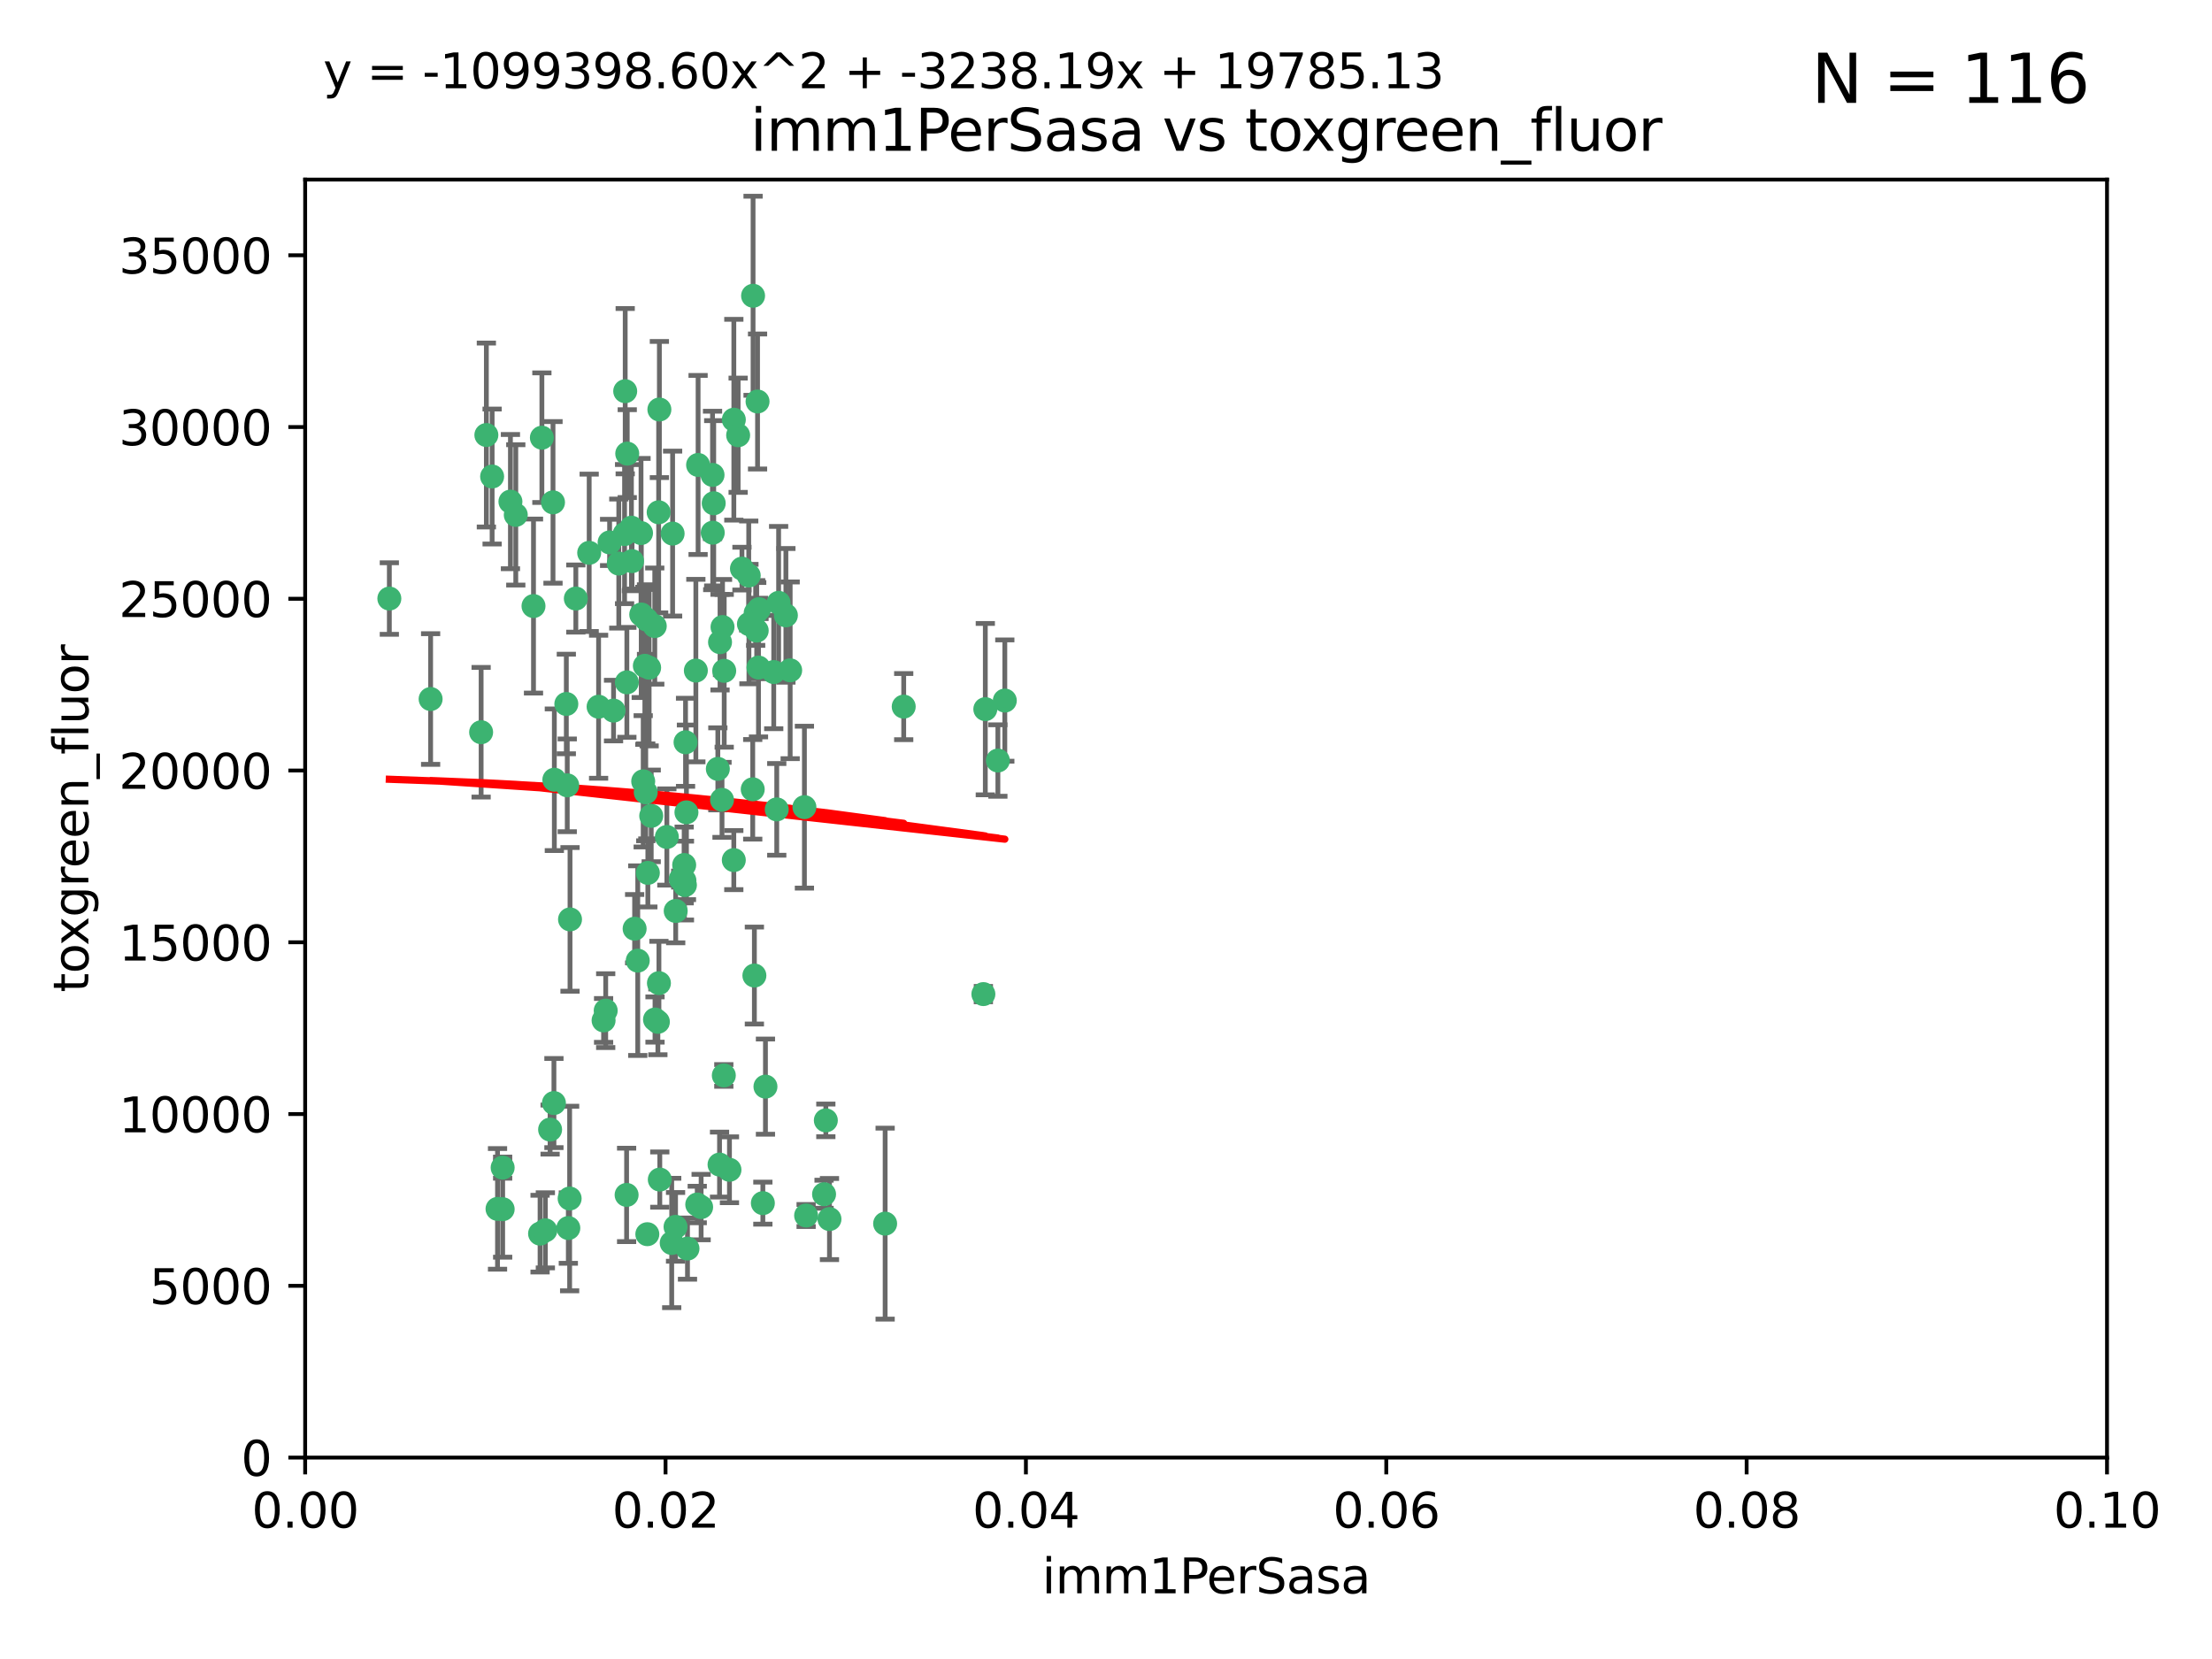 <?xml version="1.0" encoding="utf-8" standalone="no"?>
<!DOCTYPE svg PUBLIC "-//W3C//DTD SVG 1.1//EN"
  "http://www.w3.org/Graphics/SVG/1.1/DTD/svg11.dtd">
<svg xmlns:xlink="http://www.w3.org/1999/xlink" width="460.8pt" height="345.6pt" viewBox="0 0 460.8 345.6" xmlns="http://www.w3.org/2000/svg" version="1.1">
 <defs>
  <style type="text/css">*{stroke-linejoin: round; stroke-linecap: butt}</style>
 </defs>
 <g id="figure_1">
  <g id="patch_1">
   <path d="M 0 345.6 
L 460.8 345.6 
L 460.8 0 
L 0 0 
z
" style="fill: #ffffff"/>
  </g>
  <g id="axes_1">
   <g id="patch_2">
    <path d="M 63.571 303.64 
L 438.93 303.64 
L 438.93 37.411 
L 63.571 37.411 
z
" style="fill: #ffffff"/>
   </g>
   <g id="PathCollection_1">
    <defs>
     <path id="mb174e41e86" d="M 0 1.118 
C 0.297 1.118 0.581 1 0.791 0.791 
C 1 0.581 1.118 0.297 1.118 0 
C 1.118 -0.297 1 -0.581 0.791 -0.791 
C 0.581 -1 0.297 -1.118 0 -1.118 
C -0.297 -1.118 -0.581 -1 -0.791 -0.791 
C -1 -0.581 -1.118 -0.297 -1.118 0 
C -1.118 0.297 -1 0.581 -0.791 0.791 
C -0.581 1 -0.297 1.118 0 1.118 
z
" style="stroke: #3cb371"/>
    </defs>
    <g clip-path="url(#p6131bcc230)">
     <use xlink:href="#mb174e41e86" x="81.107" y="124.69" style="fill: #3cb371; stroke: #3cb371"/>
     <use xlink:href="#mb174e41e86" x="101.319" y="90.623" style="fill: #3cb371; stroke: #3cb371"/>
     <use xlink:href="#mb174e41e86" x="106.332" y="104.496" style="fill: #3cb371; stroke: #3cb371"/>
     <use xlink:href="#mb174e41e86" x="100.227" y="152.536" style="fill: #3cb371; stroke: #3cb371"/>
     <use xlink:href="#mb174e41e86" x="89.706" y="145.62" style="fill: #3cb371; stroke: #3cb371"/>
     <use xlink:href="#mb174e41e86" x="145.426" y="96.857" style="fill: #3cb371; stroke: #3cb371"/>
     <use xlink:href="#mb174e41e86" x="156.017" y="130.005" style="fill: #3cb371; stroke: #3cb371"/>
     <use xlink:href="#mb174e41e86" x="111.138" y="126.253" style="fill: #3cb371; stroke: #3cb371"/>
     <use xlink:href="#mb174e41e86" x="137.211" y="106.718" style="fill: #3cb371; stroke: #3cb371"/>
     <use xlink:href="#mb174e41e86" x="126.993" y="112.994" style="fill: #3cb371; stroke: #3cb371"/>
     <use xlink:href="#mb174e41e86" x="119.957" y="124.689" style="fill: #3cb371; stroke: #3cb371"/>
     <use xlink:href="#mb174e41e86" x="102.518" y="99.267" style="fill: #3cb371; stroke: #3cb371"/>
     <use xlink:href="#mb174e41e86" x="107.447" y="107.264" style="fill: #3cb371; stroke: #3cb371"/>
     <use xlink:href="#mb174e41e86" x="130.666" y="94.5" style="fill: #3cb371; stroke: #3cb371"/>
     <use xlink:href="#mb174e41e86" x="161.183" y="139.999" style="fill: #3cb371; stroke: #3cb371"/>
     <use xlink:href="#mb174e41e86" x="112.885" y="91.178" style="fill: #3cb371; stroke: #3cb371"/>
     <use xlink:href="#mb174e41e86" x="130.11" y="111.261" style="fill: #3cb371; stroke: #3cb371"/>
     <use xlink:href="#mb174e41e86" x="137.361" y="85.309" style="fill: #3cb371; stroke: #3cb371"/>
     <use xlink:href="#mb174e41e86" x="167.576" y="168.143" style="fill: #3cb371; stroke: #3cb371"/>
     <use xlink:href="#mb174e41e86" x="149.54" y="160.173" style="fill: #3cb371; stroke: #3cb371"/>
     <use xlink:href="#mb174e41e86" x="130.587" y="142.145" style="fill: #3cb371; stroke: #3cb371"/>
     <use xlink:href="#mb174e41e86" x="164.607" y="139.64" style="fill: #3cb371; stroke: #3cb371"/>
     <use xlink:href="#mb174e41e86" x="124.698" y="147.225" style="fill: #3cb371; stroke: #3cb371"/>
     <use xlink:href="#mb174e41e86" x="128.906" y="117.402" style="fill: #3cb371; stroke: #3cb371"/>
     <use xlink:href="#mb174e41e86" x="134.683" y="129.063" style="fill: #3cb371; stroke: #3cb371"/>
     <use xlink:href="#mb174e41e86" x="140.118" y="111.157" style="fill: #3cb371; stroke: #3cb371"/>
     <use xlink:href="#mb174e41e86" x="157.637" y="131.368" style="fill: #3cb371; stroke: #3cb371"/>
     <use xlink:href="#mb174e41e86" x="133.582" y="128.013" style="fill: #3cb371; stroke: #3cb371"/>
     <use xlink:href="#mb174e41e86" x="162.201" y="125.579" style="fill: #3cb371; stroke: #3cb371"/>
     <use xlink:href="#mb174e41e86" x="155.975" y="119.895" style="fill: #3cb371; stroke: #3cb371"/>
     <use xlink:href="#mb174e41e86" x="159.458" y="226.363" style="fill: #3cb371; stroke: #3cb371"/>
     <use xlink:href="#mb174e41e86" x="148.434" y="98.934" style="fill: #3cb371; stroke: #3cb371"/>
     <use xlink:href="#mb174e41e86" x="152.872" y="87.434" style="fill: #3cb371; stroke: #3cb371"/>
     <use xlink:href="#mb174e41e86" x="133.991" y="162.759" style="fill: #3cb371; stroke: #3cb371"/>
     <use xlink:href="#mb174e41e86" x="148.477" y="110.968" style="fill: #3cb371; stroke: #3cb371"/>
     <use xlink:href="#mb174e41e86" x="133.537" y="111.045" style="fill: #3cb371; stroke: #3cb371"/>
     <use xlink:href="#mb174e41e86" x="118.394" y="255.824" style="fill: #3cb371; stroke: #3cb371"/>
     <use xlink:href="#mb174e41e86" x="115.202" y="104.651" style="fill: #3cb371; stroke: #3cb371"/>
     <use xlink:href="#mb174e41e86" x="135.226" y="139.091" style="fill: #3cb371; stroke: #3cb371"/>
     <use xlink:href="#mb174e41e86" x="134.959" y="181.839" style="fill: #3cb371; stroke: #3cb371"/>
     <use xlink:href="#mb174e41e86" x="131.665" y="116.895" style="fill: #3cb371; stroke: #3cb371"/>
     <use xlink:href="#mb174e41e86" x="157.418" y="127.696" style="fill: #3cb371; stroke: #3cb371"/>
     <use xlink:href="#mb174e41e86" x="125.739" y="212.57" style="fill: #3cb371; stroke: #3cb371"/>
     <use xlink:href="#mb174e41e86" x="148.679" y="104.837" style="fill: #3cb371; stroke: #3cb371"/>
     <use xlink:href="#mb174e41e86" x="149.997" y="133.777" style="fill: #3cb371; stroke: #3cb371"/>
     <use xlink:href="#mb174e41e86" x="131.536" y="109.922" style="fill: #3cb371; stroke: #3cb371"/>
     <use xlink:href="#mb174e41e86" x="150.409" y="166.622" style="fill: #3cb371; stroke: #3cb371"/>
     <use xlink:href="#mb174e41e86" x="156.879" y="61.614" style="fill: #3cb371; stroke: #3cb371"/>
     <use xlink:href="#mb174e41e86" x="104.711" y="243.238" style="fill: #3cb371; stroke: #3cb371"/>
     <use xlink:href="#mb174e41e86" x="118.666" y="249.673" style="fill: #3cb371; stroke: #3cb371"/>
     <use xlink:href="#mb174e41e86" x="150.866" y="139.744" style="fill: #3cb371; stroke: #3cb371"/>
     <use xlink:href="#mb174e41e86" x="154.563" y="118.457" style="fill: #3cb371; stroke: #3cb371"/>
     <use xlink:href="#mb174e41e86" x="158.007" y="139.063" style="fill: #3cb371; stroke: #3cb371"/>
     <use xlink:href="#mb174e41e86" x="157.812" y="83.639" style="fill: #3cb371; stroke: #3cb371"/>
     <use xlink:href="#mb174e41e86" x="153.769" y="90.667" style="fill: #3cb371; stroke: #3cb371"/>
     <use xlink:href="#mb174e41e86" x="118.169" y="163.599" style="fill: #3cb371; stroke: #3cb371"/>
     <use xlink:href="#mb174e41e86" x="126.179" y="210.534" style="fill: #3cb371; stroke: #3cb371"/>
     <use xlink:href="#mb174e41e86" x="136.451" y="212.385" style="fill: #3cb371; stroke: #3cb371"/>
     <use xlink:href="#mb174e41e86" x="139.929" y="258.935" style="fill: #3cb371; stroke: #3cb371"/>
     <use xlink:href="#mb174e41e86" x="146.058" y="251.456" style="fill: #3cb371; stroke: #3cb371"/>
     <use xlink:href="#mb174e41e86" x="130.534" y="248.922" style="fill: #3cb371; stroke: #3cb371"/>
     <use xlink:href="#mb174e41e86" x="137.05" y="212.869" style="fill: #3cb371; stroke: #3cb371"/>
     <use xlink:href="#mb174e41e86" x="205.259" y="147.727" style="fill: #3cb371; stroke: #3cb371"/>
     <use xlink:href="#mb174e41e86" x="143.216" y="260.105" style="fill: #3cb371; stroke: #3cb371"/>
     <use xlink:href="#mb174e41e86" x="158.116" y="126.902" style="fill: #3cb371; stroke: #3cb371"/>
     <use xlink:href="#mb174e41e86" x="142.811" y="154.63" style="fill: #3cb371; stroke: #3cb371"/>
     <use xlink:href="#mb174e41e86" x="163.716" y="128.187" style="fill: #3cb371; stroke: #3cb371"/>
     <use xlink:href="#mb174e41e86" x="130.241" y="81.492" style="fill: #3cb371; stroke: #3cb371"/>
     <use xlink:href="#mb174e41e86" x="138.918" y="174.36" style="fill: #3cb371; stroke: #3cb371"/>
     <use xlink:href="#mb174e41e86" x="112.506" y="256.988" style="fill: #3cb371; stroke: #3cb371"/>
     <use xlink:href="#mb174e41e86" x="207.877" y="158.432" style="fill: #3cb371; stroke: #3cb371"/>
     <use xlink:href="#mb174e41e86" x="127.813" y="148.029" style="fill: #3cb371; stroke: #3cb371"/>
     <use xlink:href="#mb174e41e86" x="104.714" y="251.897" style="fill: #3cb371; stroke: #3cb371"/>
     <use xlink:href="#mb174e41e86" x="209.321" y="145.94" style="fill: #3cb371; stroke: #3cb371"/>
     <use xlink:href="#mb174e41e86" x="134.851" y="257.105" style="fill: #3cb371; stroke: #3cb371"/>
     <use xlink:href="#mb174e41e86" x="137.448" y="245.725" style="fill: #3cb371; stroke: #3cb371"/>
     <use xlink:href="#mb174e41e86" x="117.976" y="146.651" style="fill: #3cb371; stroke: #3cb371"/>
     <use xlink:href="#mb174e41e86" x="140.762" y="189.768" style="fill: #3cb371; stroke: #3cb371"/>
     <use xlink:href="#mb174e41e86" x="152.865" y="179.173" style="fill: #3cb371; stroke: #3cb371"/>
     <use xlink:href="#mb174e41e86" x="114.597" y="235.312" style="fill: #3cb371; stroke: #3cb371"/>
     <use xlink:href="#mb174e41e86" x="137.267" y="204.805" style="fill: #3cb371; stroke: #3cb371"/>
     <use xlink:href="#mb174e41e86" x="132.856" y="200.119" style="fill: #3cb371; stroke: #3cb371"/>
     <use xlink:href="#mb174e41e86" x="113.608" y="256.296" style="fill: #3cb371; stroke: #3cb371"/>
     <use xlink:href="#mb174e41e86" x="103.643" y="251.831" style="fill: #3cb371; stroke: #3cb371"/>
     <use xlink:href="#mb174e41e86" x="171.667" y="248.779" style="fill: #3cb371; stroke: #3cb371"/>
     <use xlink:href="#mb174e41e86" x="142.58" y="183.443" style="fill: #3cb371; stroke: #3cb371"/>
     <use xlink:href="#mb174e41e86" x="150.516" y="130.623" style="fill: #3cb371; stroke: #3cb371"/>
     <use xlink:href="#mb174e41e86" x="188.259" y="147.201" style="fill: #3cb371; stroke: #3cb371"/>
     <use xlink:href="#mb174e41e86" x="140.729" y="255.577" style="fill: #3cb371; stroke: #3cb371"/>
     <use xlink:href="#mb174e41e86" x="134.52" y="165.057" style="fill: #3cb371; stroke: #3cb371"/>
     <use xlink:href="#mb174e41e86" x="151.961" y="243.688" style="fill: #3cb371; stroke: #3cb371"/>
     <use xlink:href="#mb174e41e86" x="142.999" y="169.223" style="fill: #3cb371; stroke: #3cb371"/>
     <use xlink:href="#mb174e41e86" x="149.893" y="242.601" style="fill: #3cb371; stroke: #3cb371"/>
     <use xlink:href="#mb174e41e86" x="204.855" y="207.089" style="fill: #3cb371; stroke: #3cb371"/>
     <use xlink:href="#mb174e41e86" x="150.784" y="224.032" style="fill: #3cb371; stroke: #3cb371"/>
     <use xlink:href="#mb174e41e86" x="157.152" y="203.222" style="fill: #3cb371; stroke: #3cb371"/>
     <use xlink:href="#mb174e41e86" x="156.807" y="164.427" style="fill: #3cb371; stroke: #3cb371"/>
     <use xlink:href="#mb174e41e86" x="118.746" y="191.526" style="fill: #3cb371; stroke: #3cb371"/>
     <use xlink:href="#mb174e41e86" x="167.929" y="253.214" style="fill: #3cb371; stroke: #3cb371"/>
     <use xlink:href="#mb174e41e86" x="132.205" y="193.465" style="fill: #3cb371; stroke: #3cb371"/>
     <use xlink:href="#mb174e41e86" x="142.68" y="184.376" style="fill: #3cb371; stroke: #3cb371"/>
     <use xlink:href="#mb174e41e86" x="144.959" y="139.694" style="fill: #3cb371; stroke: #3cb371"/>
     <use xlink:href="#mb174e41e86" x="115.394" y="229.784" style="fill: #3cb371; stroke: #3cb371"/>
     <use xlink:href="#mb174e41e86" x="161.812" y="168.609" style="fill: #3cb371; stroke: #3cb371"/>
     <use xlink:href="#mb174e41e86" x="141.805" y="183.129" style="fill: #3cb371; stroke: #3cb371"/>
     <use xlink:href="#mb174e41e86" x="136.4" y="130.423" style="fill: #3cb371; stroke: #3cb371"/>
     <use xlink:href="#mb174e41e86" x="115.48" y="162.431" style="fill: #3cb371; stroke: #3cb371"/>
     <use xlink:href="#mb174e41e86" x="122.738" y="115.163" style="fill: #3cb371; stroke: #3cb371"/>
     <use xlink:href="#mb174e41e86" x="134.334" y="138.702" style="fill: #3cb371; stroke: #3cb371"/>
     <use xlink:href="#mb174e41e86" x="142.527" y="180.193" style="fill: #3cb371; stroke: #3cb371"/>
     <use xlink:href="#mb174e41e86" x="158.917" y="250.635" style="fill: #3cb371; stroke: #3cb371"/>
     <use xlink:href="#mb174e41e86" x="145.249" y="250.921" style="fill: #3cb371; stroke: #3cb371"/>
     <use xlink:href="#mb174e41e86" x="172.037" y="233.393" style="fill: #3cb371; stroke: #3cb371"/>
     <use xlink:href="#mb174e41e86" x="135.66" y="169.96" style="fill: #3cb371; stroke: #3cb371"/>
     <use xlink:href="#mb174e41e86" x="184.39" y="254.905" style="fill: #3cb371; stroke: #3cb371"/>
     <use xlink:href="#mb174e41e86" x="172.794" y="253.951" style="fill: #3cb371; stroke: #3cb371"/>
    </g>
   </g>
   <g id="matplotlib.axis_1">
    <g id="xtick_1">
     <g id="line2d_1">
      <defs>
       <path id="m75a0cca60e" d="M 0 0 
L 0 3.5 
" style="stroke: #000000; stroke-width: 0.8"/>
      </defs>
      <g>
       <use xlink:href="#m75a0cca60e" x="63.571" y="303.64" style="stroke: #000000; stroke-width: 0.8"/>
      </g>
     </g>
     <g id="text_1">
      <!-- 0.00 -->
      <g transform="translate(52.438 318.238)scale(0.1 -0.1)">
       <defs>
        <path id="DejaVuSans-30" d="M 2034 4250 
Q 1547 4250 1301 3770 
Q 1056 3291 1056 2328 
Q 1056 1369 1301 889 
Q 1547 409 2034 409 
Q 2525 409 2770 889 
Q 3016 1369 3016 2328 
Q 3016 3291 2770 3770 
Q 2525 4250 2034 4250 
z
M 2034 4750 
Q 2819 4750 3233 4129 
Q 3647 3509 3647 2328 
Q 3647 1150 3233 529 
Q 2819 -91 2034 -91 
Q 1250 -91 836 529 
Q 422 1150 422 2328 
Q 422 3509 836 4129 
Q 1250 4750 2034 4750 
z
" transform="scale(0.016)"/>
        <path id="DejaVuSans-2e" d="M 684 794 
L 1344 794 
L 1344 0 
L 684 0 
L 684 794 
z
" transform="scale(0.016)"/>
       </defs>
       <use xlink:href="#DejaVuSans-30"/>
       <use xlink:href="#DejaVuSans-2e" x="63.623"/>
       <use xlink:href="#DejaVuSans-30" x="95.41"/>
       <use xlink:href="#DejaVuSans-30" x="159.033"/>
      </g>
     </g>
    </g>
    <g id="xtick_2">
     <g id="line2d_2">
      <g>
       <use xlink:href="#m75a0cca60e" x="138.643" y="303.64" style="stroke: #000000; stroke-width: 0.8"/>
      </g>
     </g>
     <g id="text_2">
      <!-- 0.02 -->
      <g transform="translate(127.51 318.238)scale(0.1 -0.1)">
       <defs>
        <path id="DejaVuSans-32" d="M 1228 531 
L 3431 531 
L 3431 0 
L 469 0 
L 469 531 
Q 828 903 1448 1529 
Q 2069 2156 2228 2338 
Q 2531 2678 2651 2914 
Q 2772 3150 2772 3378 
Q 2772 3750 2511 3984 
Q 2250 4219 1831 4219 
Q 1534 4219 1204 4116 
Q 875 4013 500 3803 
L 500 4441 
Q 881 4594 1212 4672 
Q 1544 4750 1819 4750 
Q 2544 4750 2975 4387 
Q 3406 4025 3406 3419 
Q 3406 3131 3298 2873 
Q 3191 2616 2906 2266 
Q 2828 2175 2409 1742 
Q 1991 1309 1228 531 
z
" transform="scale(0.016)"/>
       </defs>
       <use xlink:href="#DejaVuSans-30"/>
       <use xlink:href="#DejaVuSans-2e" x="63.623"/>
       <use xlink:href="#DejaVuSans-30" x="95.41"/>
       <use xlink:href="#DejaVuSans-32" x="159.033"/>
      </g>
     </g>
    </g>
    <g id="xtick_3">
     <g id="line2d_3">
      <g>
       <use xlink:href="#m75a0cca60e" x="213.715" y="303.64" style="stroke: #000000; stroke-width: 0.8"/>
      </g>
     </g>
     <g id="text_3">
      <!-- 0.04 -->
      <g transform="translate(202.582 318.238)scale(0.1 -0.1)">
       <defs>
        <path id="DejaVuSans-34" d="M 2419 4116 
L 825 1625 
L 2419 1625 
L 2419 4116 
z
M 2253 4666 
L 3047 4666 
L 3047 1625 
L 3713 1625 
L 3713 1100 
L 3047 1100 
L 3047 0 
L 2419 0 
L 2419 1100 
L 313 1100 
L 313 1709 
L 2253 4666 
z
" transform="scale(0.016)"/>
       </defs>
       <use xlink:href="#DejaVuSans-30"/>
       <use xlink:href="#DejaVuSans-2e" x="63.623"/>
       <use xlink:href="#DejaVuSans-30" x="95.41"/>
       <use xlink:href="#DejaVuSans-34" x="159.033"/>
      </g>
     </g>
    </g>
    <g id="xtick_4">
     <g id="line2d_4">
      <g>
       <use xlink:href="#m75a0cca60e" x="288.786" y="303.64" style="stroke: #000000; stroke-width: 0.8"/>
      </g>
     </g>
     <g id="text_4">
      <!-- 0.06 -->
      <g transform="translate(277.654 318.238)scale(0.1 -0.1)">
       <defs>
        <path id="DejaVuSans-36" d="M 2113 2584 
Q 1688 2584 1439 2293 
Q 1191 2003 1191 1497 
Q 1191 994 1439 701 
Q 1688 409 2113 409 
Q 2538 409 2786 701 
Q 3034 994 3034 1497 
Q 3034 2003 2786 2293 
Q 2538 2584 2113 2584 
z
M 3366 4563 
L 3366 3988 
Q 3128 4100 2886 4159 
Q 2644 4219 2406 4219 
Q 1781 4219 1451 3797 
Q 1122 3375 1075 2522 
Q 1259 2794 1537 2939 
Q 1816 3084 2150 3084 
Q 2853 3084 3261 2657 
Q 3669 2231 3669 1497 
Q 3669 778 3244 343 
Q 2819 -91 2113 -91 
Q 1303 -91 875 529 
Q 447 1150 447 2328 
Q 447 3434 972 4092 
Q 1497 4750 2381 4750 
Q 2619 4750 2861 4703 
Q 3103 4656 3366 4563 
z
" transform="scale(0.016)"/>
       </defs>
       <use xlink:href="#DejaVuSans-30"/>
       <use xlink:href="#DejaVuSans-2e" x="63.623"/>
       <use xlink:href="#DejaVuSans-30" x="95.41"/>
       <use xlink:href="#DejaVuSans-36" x="159.033"/>
      </g>
     </g>
    </g>
    <g id="xtick_5">
     <g id="line2d_5">
      <g>
       <use xlink:href="#m75a0cca60e" x="363.858" y="303.64" style="stroke: #000000; stroke-width: 0.8"/>
      </g>
     </g>
     <g id="text_5">
      <!-- 0.08 -->
      <g transform="translate(352.725 318.238)scale(0.1 -0.1)">
       <defs>
        <path id="DejaVuSans-38" d="M 2034 2216 
Q 1584 2216 1326 1975 
Q 1069 1734 1069 1313 
Q 1069 891 1326 650 
Q 1584 409 2034 409 
Q 2484 409 2743 651 
Q 3003 894 3003 1313 
Q 3003 1734 2745 1975 
Q 2488 2216 2034 2216 
z
M 1403 2484 
Q 997 2584 770 2862 
Q 544 3141 544 3541 
Q 544 4100 942 4425 
Q 1341 4750 2034 4750 
Q 2731 4750 3128 4425 
Q 3525 4100 3525 3541 
Q 3525 3141 3298 2862 
Q 3072 2584 2669 2484 
Q 3125 2378 3379 2068 
Q 3634 1759 3634 1313 
Q 3634 634 3220 271 
Q 2806 -91 2034 -91 
Q 1263 -91 848 271 
Q 434 634 434 1313 
Q 434 1759 690 2068 
Q 947 2378 1403 2484 
z
M 1172 3481 
Q 1172 3119 1398 2916 
Q 1625 2713 2034 2713 
Q 2441 2713 2670 2916 
Q 2900 3119 2900 3481 
Q 2900 3844 2670 4047 
Q 2441 4250 2034 4250 
Q 1625 4250 1398 4047 
Q 1172 3844 1172 3481 
z
" transform="scale(0.016)"/>
       </defs>
       <use xlink:href="#DejaVuSans-30"/>
       <use xlink:href="#DejaVuSans-2e" x="63.623"/>
       <use xlink:href="#DejaVuSans-30" x="95.41"/>
       <use xlink:href="#DejaVuSans-38" x="159.033"/>
      </g>
     </g>
    </g>
    <g id="xtick_6">
     <g id="line2d_6">
      <g>
       <use xlink:href="#m75a0cca60e" x="438.93" y="303.64" style="stroke: #000000; stroke-width: 0.8"/>
      </g>
     </g>
     <g id="text_6">
      <!-- 0.10 -->
      <g transform="translate(427.797 318.238)scale(0.1 -0.1)">
       <defs>
        <path id="DejaVuSans-31" d="M 794 531 
L 1825 531 
L 1825 4091 
L 703 3866 
L 703 4441 
L 1819 4666 
L 2450 4666 
L 2450 531 
L 3481 531 
L 3481 0 
L 794 0 
L 794 531 
z
" transform="scale(0.016)"/>
       </defs>
       <use xlink:href="#DejaVuSans-30"/>
       <use xlink:href="#DejaVuSans-2e" x="63.623"/>
       <use xlink:href="#DejaVuSans-31" x="95.41"/>
       <use xlink:href="#DejaVuSans-30" x="159.033"/>
      </g>
     </g>
    </g>
    <g id="text_7">
     <!-- imm1PerSasa -->
     <g transform="translate(217.067 331.917)scale(0.1 -0.1)">
      <defs>
       <path id="DejaVuSans-69" d="M 603 3500 
L 1178 3500 
L 1178 0 
L 603 0 
L 603 3500 
z
M 603 4863 
L 1178 4863 
L 1178 4134 
L 603 4134 
L 603 4863 
z
" transform="scale(0.016)"/>
       <path id="DejaVuSans-6d" d="M 3328 2828 
Q 3544 3216 3844 3400 
Q 4144 3584 4550 3584 
Q 5097 3584 5394 3201 
Q 5691 2819 5691 2113 
L 5691 0 
L 5113 0 
L 5113 2094 
Q 5113 2597 4934 2840 
Q 4756 3084 4391 3084 
Q 3944 3084 3684 2787 
Q 3425 2491 3425 1978 
L 3425 0 
L 2847 0 
L 2847 2094 
Q 2847 2600 2669 2842 
Q 2491 3084 2119 3084 
Q 1678 3084 1418 2786 
Q 1159 2488 1159 1978 
L 1159 0 
L 581 0 
L 581 3500 
L 1159 3500 
L 1159 2956 
Q 1356 3278 1631 3431 
Q 1906 3584 2284 3584 
Q 2666 3584 2933 3390 
Q 3200 3197 3328 2828 
z
" transform="scale(0.016)"/>
       <path id="DejaVuSans-50" d="M 1259 4147 
L 1259 2394 
L 2053 2394 
Q 2494 2394 2734 2622 
Q 2975 2850 2975 3272 
Q 2975 3691 2734 3919 
Q 2494 4147 2053 4147 
L 1259 4147 
z
M 628 4666 
L 2053 4666 
Q 2838 4666 3239 4311 
Q 3641 3956 3641 3272 
Q 3641 2581 3239 2228 
Q 2838 1875 2053 1875 
L 1259 1875 
L 1259 0 
L 628 0 
L 628 4666 
z
" transform="scale(0.016)"/>
       <path id="DejaVuSans-65" d="M 3597 1894 
L 3597 1613 
L 953 1613 
Q 991 1019 1311 708 
Q 1631 397 2203 397 
Q 2534 397 2845 478 
Q 3156 559 3463 722 
L 3463 178 
Q 3153 47 2828 -22 
Q 2503 -91 2169 -91 
Q 1331 -91 842 396 
Q 353 884 353 1716 
Q 353 2575 817 3079 
Q 1281 3584 2069 3584 
Q 2775 3584 3186 3129 
Q 3597 2675 3597 1894 
z
M 3022 2063 
Q 3016 2534 2758 2815 
Q 2500 3097 2075 3097 
Q 1594 3097 1305 2825 
Q 1016 2553 972 2059 
L 3022 2063 
z
" transform="scale(0.016)"/>
       <path id="DejaVuSans-72" d="M 2631 2963 
Q 2534 3019 2420 3045 
Q 2306 3072 2169 3072 
Q 1681 3072 1420 2755 
Q 1159 2438 1159 1844 
L 1159 0 
L 581 0 
L 581 3500 
L 1159 3500 
L 1159 2956 
Q 1341 3275 1631 3429 
Q 1922 3584 2338 3584 
Q 2397 3584 2469 3576 
Q 2541 3569 2628 3553 
L 2631 2963 
z
" transform="scale(0.016)"/>
       <path id="DejaVuSans-53" d="M 3425 4513 
L 3425 3897 
Q 3066 4069 2747 4153 
Q 2428 4238 2131 4238 
Q 1616 4238 1336 4038 
Q 1056 3838 1056 3469 
Q 1056 3159 1242 3001 
Q 1428 2844 1947 2747 
L 2328 2669 
Q 3034 2534 3370 2195 
Q 3706 1856 3706 1288 
Q 3706 609 3251 259 
Q 2797 -91 1919 -91 
Q 1588 -91 1214 -16 
Q 841 59 441 206 
L 441 856 
Q 825 641 1194 531 
Q 1563 422 1919 422 
Q 2459 422 2753 634 
Q 3047 847 3047 1241 
Q 3047 1584 2836 1778 
Q 2625 1972 2144 2069 
L 1759 2144 
Q 1053 2284 737 2584 
Q 422 2884 422 3419 
Q 422 4038 858 4394 
Q 1294 4750 2059 4750 
Q 2388 4750 2728 4690 
Q 3069 4631 3425 4513 
z
" transform="scale(0.016)"/>
       <path id="DejaVuSans-61" d="M 2194 1759 
Q 1497 1759 1228 1600 
Q 959 1441 959 1056 
Q 959 750 1161 570 
Q 1363 391 1709 391 
Q 2188 391 2477 730 
Q 2766 1069 2766 1631 
L 2766 1759 
L 2194 1759 
z
M 3341 1997 
L 3341 0 
L 2766 0 
L 2766 531 
Q 2569 213 2275 61 
Q 1981 -91 1556 -91 
Q 1019 -91 701 211 
Q 384 513 384 1019 
Q 384 1609 779 1909 
Q 1175 2209 1959 2209 
L 2766 2209 
L 2766 2266 
Q 2766 2663 2505 2880 
Q 2244 3097 1772 3097 
Q 1472 3097 1187 3025 
Q 903 2953 641 2809 
L 641 3341 
Q 956 3463 1253 3523 
Q 1550 3584 1831 3584 
Q 2591 3584 2966 3190 
Q 3341 2797 3341 1997 
z
" transform="scale(0.016)"/>
       <path id="DejaVuSans-73" d="M 2834 3397 
L 2834 2853 
Q 2591 2978 2328 3040 
Q 2066 3103 1784 3103 
Q 1356 3103 1142 2972 
Q 928 2841 928 2578 
Q 928 2378 1081 2264 
Q 1234 2150 1697 2047 
L 1894 2003 
Q 2506 1872 2764 1633 
Q 3022 1394 3022 966 
Q 3022 478 2636 193 
Q 2250 -91 1575 -91 
Q 1294 -91 989 -36 
Q 684 19 347 128 
L 347 722 
Q 666 556 975 473 
Q 1284 391 1588 391 
Q 1994 391 2212 530 
Q 2431 669 2431 922 
Q 2431 1156 2273 1281 
Q 2116 1406 1581 1522 
L 1381 1569 
Q 847 1681 609 1914 
Q 372 2147 372 2553 
Q 372 3047 722 3315 
Q 1072 3584 1716 3584 
Q 2034 3584 2315 3537 
Q 2597 3491 2834 3397 
z
" transform="scale(0.016)"/>
      </defs>
      <use xlink:href="#DejaVuSans-69"/>
      <use xlink:href="#DejaVuSans-6d" x="27.783"/>
      <use xlink:href="#DejaVuSans-6d" x="125.195"/>
      <use xlink:href="#DejaVuSans-31" x="222.607"/>
      <use xlink:href="#DejaVuSans-50" x="286.23"/>
      <use xlink:href="#DejaVuSans-65" x="342.908"/>
      <use xlink:href="#DejaVuSans-72" x="404.432"/>
      <use xlink:href="#DejaVuSans-53" x="445.545"/>
      <use xlink:href="#DejaVuSans-61" x="509.021"/>
      <use xlink:href="#DejaVuSans-73" x="570.301"/>
      <use xlink:href="#DejaVuSans-61" x="622.4"/>
     </g>
    </g>
   </g>
   <g id="matplotlib.axis_2">
    <g id="ytick_1">
     <g id="line2d_7">
      <defs>
       <path id="mcc81033b55" d="M 0 0 
L -3.5 0 
" style="stroke: #000000; stroke-width: 0.8"/>
      </defs>
      <g>
       <use xlink:href="#mcc81033b55" x="63.571" y="303.64" style="stroke: #000000; stroke-width: 0.8"/>
      </g>
     </g>
     <g id="text_8">
      <!-- 0 -->
      <g transform="translate(50.209 307.439)scale(0.1 -0.1)">
       <use xlink:href="#DejaVuSans-30"/>
      </g>
     </g>
    </g>
    <g id="ytick_2">
     <g id="line2d_8">
      <g>
       <use xlink:href="#mcc81033b55" x="63.571" y="267.859" style="stroke: #000000; stroke-width: 0.8"/>
      </g>
     </g>
     <g id="text_9">
      <!-- 5000 -->
      <g transform="translate(31.121 271.658)scale(0.1 -0.1)">
       <defs>
        <path id="DejaVuSans-35" d="M 691 4666 
L 3169 4666 
L 3169 4134 
L 1269 4134 
L 1269 2991 
Q 1406 3038 1543 3061 
Q 1681 3084 1819 3084 
Q 2600 3084 3056 2656 
Q 3513 2228 3513 1497 
Q 3513 744 3044 326 
Q 2575 -91 1722 -91 
Q 1428 -91 1123 -41 
Q 819 9 494 109 
L 494 744 
Q 775 591 1075 516 
Q 1375 441 1709 441 
Q 2250 441 2565 725 
Q 2881 1009 2881 1497 
Q 2881 1984 2565 2268 
Q 2250 2553 1709 2553 
Q 1456 2553 1204 2497 
Q 953 2441 691 2322 
L 691 4666 
z
" transform="scale(0.016)"/>
       </defs>
       <use xlink:href="#DejaVuSans-35"/>
       <use xlink:href="#DejaVuSans-30" x="63.623"/>
       <use xlink:href="#DejaVuSans-30" x="127.246"/>
       <use xlink:href="#DejaVuSans-30" x="190.869"/>
      </g>
     </g>
    </g>
    <g id="ytick_3">
     <g id="line2d_9">
      <g>
       <use xlink:href="#mcc81033b55" x="63.571" y="232.078" style="stroke: #000000; stroke-width: 0.8"/>
      </g>
     </g>
     <g id="text_10">
      <!-- 10000 -->
      <g transform="translate(24.759 235.878)scale(0.1 -0.1)">
       <use xlink:href="#DejaVuSans-31"/>
       <use xlink:href="#DejaVuSans-30" x="63.623"/>
       <use xlink:href="#DejaVuSans-30" x="127.246"/>
       <use xlink:href="#DejaVuSans-30" x="190.869"/>
       <use xlink:href="#DejaVuSans-30" x="254.492"/>
      </g>
     </g>
    </g>
    <g id="ytick_4">
     <g id="line2d_10">
      <g>
       <use xlink:href="#mcc81033b55" x="63.571" y="196.298" style="stroke: #000000; stroke-width: 0.8"/>
      </g>
     </g>
     <g id="text_11">
      <!-- 15000 -->
      <g transform="translate(24.759 200.097)scale(0.1 -0.1)">
       <use xlink:href="#DejaVuSans-31"/>
       <use xlink:href="#DejaVuSans-35" x="63.623"/>
       <use xlink:href="#DejaVuSans-30" x="127.246"/>
       <use xlink:href="#DejaVuSans-30" x="190.869"/>
       <use xlink:href="#DejaVuSans-30" x="254.492"/>
      </g>
     </g>
    </g>
    <g id="ytick_5">
     <g id="line2d_11">
      <g>
       <use xlink:href="#mcc81033b55" x="63.571" y="160.517" style="stroke: #000000; stroke-width: 0.8"/>
      </g>
     </g>
     <g id="text_12">
      <!-- 20000 -->
      <g transform="translate(24.759 164.316)scale(0.1 -0.1)">
       <use xlink:href="#DejaVuSans-32"/>
       <use xlink:href="#DejaVuSans-30" x="63.623"/>
       <use xlink:href="#DejaVuSans-30" x="127.246"/>
       <use xlink:href="#DejaVuSans-30" x="190.869"/>
       <use xlink:href="#DejaVuSans-30" x="254.492"/>
      </g>
     </g>
    </g>
    <g id="ytick_6">
     <g id="line2d_12">
      <g>
       <use xlink:href="#mcc81033b55" x="63.571" y="124.736" style="stroke: #000000; stroke-width: 0.8"/>
      </g>
     </g>
     <g id="text_13">
      <!-- 25000 -->
      <g transform="translate(24.759 128.535)scale(0.1 -0.1)">
       <use xlink:href="#DejaVuSans-32"/>
       <use xlink:href="#DejaVuSans-35" x="63.623"/>
       <use xlink:href="#DejaVuSans-30" x="127.246"/>
       <use xlink:href="#DejaVuSans-30" x="190.869"/>
       <use xlink:href="#DejaVuSans-30" x="254.492"/>
      </g>
     </g>
    </g>
    <g id="ytick_7">
     <g id="line2d_13">
      <g>
       <use xlink:href="#mcc81033b55" x="63.571" y="88.955" style="stroke: #000000; stroke-width: 0.8"/>
      </g>
     </g>
     <g id="text_14">
      <!-- 30000 -->
      <g transform="translate(24.759 92.754)scale(0.1 -0.1)">
       <defs>
        <path id="DejaVuSans-33" d="M 2597 2516 
Q 3050 2419 3304 2112 
Q 3559 1806 3559 1356 
Q 3559 666 3084 287 
Q 2609 -91 1734 -91 
Q 1441 -91 1130 -33 
Q 819 25 488 141 
L 488 750 
Q 750 597 1062 519 
Q 1375 441 1716 441 
Q 2309 441 2620 675 
Q 2931 909 2931 1356 
Q 2931 1769 2642 2001 
Q 2353 2234 1838 2234 
L 1294 2234 
L 1294 2753 
L 1863 2753 
Q 2328 2753 2575 2939 
Q 2822 3125 2822 3475 
Q 2822 3834 2567 4026 
Q 2313 4219 1838 4219 
Q 1578 4219 1281 4162 
Q 984 4106 628 3988 
L 628 4550 
Q 988 4650 1302 4700 
Q 1616 4750 1894 4750 
Q 2613 4750 3031 4423 
Q 3450 4097 3450 3541 
Q 3450 3153 3228 2886 
Q 3006 2619 2597 2516 
z
" transform="scale(0.016)"/>
       </defs>
       <use xlink:href="#DejaVuSans-33"/>
       <use xlink:href="#DejaVuSans-30" x="63.623"/>
       <use xlink:href="#DejaVuSans-30" x="127.246"/>
       <use xlink:href="#DejaVuSans-30" x="190.869"/>
       <use xlink:href="#DejaVuSans-30" x="254.492"/>
      </g>
     </g>
    </g>
    <g id="ytick_8">
     <g id="line2d_14">
      <g>
       <use xlink:href="#mcc81033b55" x="63.571" y="53.174" style="stroke: #000000; stroke-width: 0.8"/>
      </g>
     </g>
     <g id="text_15">
      <!-- 35000 -->
      <g transform="translate(24.759 56.974)scale(0.1 -0.1)">
       <use xlink:href="#DejaVuSans-33"/>
       <use xlink:href="#DejaVuSans-35" x="63.623"/>
       <use xlink:href="#DejaVuSans-30" x="127.246"/>
       <use xlink:href="#DejaVuSans-30" x="190.869"/>
       <use xlink:href="#DejaVuSans-30" x="254.492"/>
      </g>
     </g>
    </g>
    <g id="text_16">
     <!-- toxgreen_fluor -->
     <g transform="translate(18.401 206.72)rotate(-90)scale(0.1 -0.1)">
      <defs>
       <path id="DejaVuSans-74" d="M 1172 4494 
L 1172 3500 
L 2356 3500 
L 2356 3053 
L 1172 3053 
L 1172 1153 
Q 1172 725 1289 603 
Q 1406 481 1766 481 
L 2356 481 
L 2356 0 
L 1766 0 
Q 1100 0 847 248 
Q 594 497 594 1153 
L 594 3053 
L 172 3053 
L 172 3500 
L 594 3500 
L 594 4494 
L 1172 4494 
z
" transform="scale(0.016)"/>
       <path id="DejaVuSans-6f" d="M 1959 3097 
Q 1497 3097 1228 2736 
Q 959 2375 959 1747 
Q 959 1119 1226 758 
Q 1494 397 1959 397 
Q 2419 397 2687 759 
Q 2956 1122 2956 1747 
Q 2956 2369 2687 2733 
Q 2419 3097 1959 3097 
z
M 1959 3584 
Q 2709 3584 3137 3096 
Q 3566 2609 3566 1747 
Q 3566 888 3137 398 
Q 2709 -91 1959 -91 
Q 1206 -91 779 398 
Q 353 888 353 1747 
Q 353 2609 779 3096 
Q 1206 3584 1959 3584 
z
" transform="scale(0.016)"/>
       <path id="DejaVuSans-78" d="M 3513 3500 
L 2247 1797 
L 3578 0 
L 2900 0 
L 1881 1375 
L 863 0 
L 184 0 
L 1544 1831 
L 300 3500 
L 978 3500 
L 1906 2253 
L 2834 3500 
L 3513 3500 
z
" transform="scale(0.016)"/>
       <path id="DejaVuSans-67" d="M 2906 1791 
Q 2906 2416 2648 2759 
Q 2391 3103 1925 3103 
Q 1463 3103 1205 2759 
Q 947 2416 947 1791 
Q 947 1169 1205 825 
Q 1463 481 1925 481 
Q 2391 481 2648 825 
Q 2906 1169 2906 1791 
z
M 3481 434 
Q 3481 -459 3084 -895 
Q 2688 -1331 1869 -1331 
Q 1566 -1331 1297 -1286 
Q 1028 -1241 775 -1147 
L 775 -588 
Q 1028 -725 1275 -790 
Q 1522 -856 1778 -856 
Q 2344 -856 2625 -561 
Q 2906 -266 2906 331 
L 2906 616 
Q 2728 306 2450 153 
Q 2172 0 1784 0 
Q 1141 0 747 490 
Q 353 981 353 1791 
Q 353 2603 747 3093 
Q 1141 3584 1784 3584 
Q 2172 3584 2450 3431 
Q 2728 3278 2906 2969 
L 2906 3500 
L 3481 3500 
L 3481 434 
z
" transform="scale(0.016)"/>
       <path id="DejaVuSans-6e" d="M 3513 2113 
L 3513 0 
L 2938 0 
L 2938 2094 
Q 2938 2591 2744 2837 
Q 2550 3084 2163 3084 
Q 1697 3084 1428 2787 
Q 1159 2491 1159 1978 
L 1159 0 
L 581 0 
L 581 3500 
L 1159 3500 
L 1159 2956 
Q 1366 3272 1645 3428 
Q 1925 3584 2291 3584 
Q 2894 3584 3203 3211 
Q 3513 2838 3513 2113 
z
" transform="scale(0.016)"/>
       <path id="DejaVuSans-5f" d="M 3263 -1063 
L 3263 -1509 
L -63 -1509 
L -63 -1063 
L 3263 -1063 
z
" transform="scale(0.016)"/>
       <path id="DejaVuSans-66" d="M 2375 4863 
L 2375 4384 
L 1825 4384 
Q 1516 4384 1395 4259 
Q 1275 4134 1275 3809 
L 1275 3500 
L 2222 3500 
L 2222 3053 
L 1275 3053 
L 1275 0 
L 697 0 
L 697 3053 
L 147 3053 
L 147 3500 
L 697 3500 
L 697 3744 
Q 697 4328 969 4595 
Q 1241 4863 1831 4863 
L 2375 4863 
z
" transform="scale(0.016)"/>
       <path id="DejaVuSans-6c" d="M 603 4863 
L 1178 4863 
L 1178 0 
L 603 0 
L 603 4863 
z
" transform="scale(0.016)"/>
       <path id="DejaVuSans-75" d="M 544 1381 
L 544 3500 
L 1119 3500 
L 1119 1403 
Q 1119 906 1312 657 
Q 1506 409 1894 409 
Q 2359 409 2629 706 
Q 2900 1003 2900 1516 
L 2900 3500 
L 3475 3500 
L 3475 0 
L 2900 0 
L 2900 538 
Q 2691 219 2414 64 
Q 2138 -91 1772 -91 
Q 1169 -91 856 284 
Q 544 659 544 1381 
z
M 1991 3584 
L 1991 3584 
z
" transform="scale(0.016)"/>
      </defs>
      <use xlink:href="#DejaVuSans-74"/>
      <use xlink:href="#DejaVuSans-6f" x="39.209"/>
      <use xlink:href="#DejaVuSans-78" x="97.266"/>
      <use xlink:href="#DejaVuSans-67" x="156.445"/>
      <use xlink:href="#DejaVuSans-72" x="219.922"/>
      <use xlink:href="#DejaVuSans-65" x="258.785"/>
      <use xlink:href="#DejaVuSans-65" x="320.309"/>
      <use xlink:href="#DejaVuSans-6e" x="381.832"/>
      <use xlink:href="#DejaVuSans-5f" x="445.211"/>
      <use xlink:href="#DejaVuSans-66" x="495.211"/>
      <use xlink:href="#DejaVuSans-6c" x="530.416"/>
      <use xlink:href="#DejaVuSans-75" x="558.199"/>
      <use xlink:href="#DejaVuSans-6f" x="621.578"/>
      <use xlink:href="#DejaVuSans-72" x="682.76"/>
     </g>
    </g>
   </g>
   <g id="LineCollection_1">
    <path d="M 81.107 132.143 
L 81.107 117.237 
" clip-path="url(#p6131bcc230)" style="fill: none; stroke: #696969"/>
    <path d="M 101.319 109.781 
L 101.319 71.466 
" clip-path="url(#p6131bcc230)" style="fill: none; stroke: #696969"/>
    <path d="M 106.332 118.477 
L 106.332 90.515 
" clip-path="url(#p6131bcc230)" style="fill: none; stroke: #696969"/>
    <path d="M 100.227 166.039 
L 100.227 139.033 
" clip-path="url(#p6131bcc230)" style="fill: none; stroke: #696969"/>
    <path d="M 89.706 159.229 
L 89.706 132.011 
" clip-path="url(#p6131bcc230)" style="fill: none; stroke: #696969"/>
    <path d="M 145.426 115.505 
L 145.426 78.209 
" clip-path="url(#p6131bcc230)" style="fill: none; stroke: #696969"/>
    <path d="M 156.017 142.442 
L 156.017 117.567 
" clip-path="url(#p6131bcc230)" style="fill: none; stroke: #696969"/>
    <path d="M 111.138 144.376 
L 111.138 108.13 
" clip-path="url(#p6131bcc230)" style="fill: none; stroke: #696969"/>
    <path d="M 137.211 127.664 
L 137.211 85.772 
" clip-path="url(#p6131bcc230)" style="fill: none; stroke: #696969"/>
    <path d="M 126.993 117.812 
L 126.993 108.176 
" clip-path="url(#p6131bcc230)" style="fill: none; stroke: #696969"/>
    <path d="M 119.957 131.683 
L 119.957 117.696 
" clip-path="url(#p6131bcc230)" style="fill: none; stroke: #696969"/>
    <path d="M 102.518 113.322 
L 102.518 85.213 
" clip-path="url(#p6131bcc230)" style="fill: none; stroke: #696969"/>
    <path d="M 107.447 121.88 
L 107.447 92.647 
" clip-path="url(#p6131bcc230)" style="fill: none; stroke: #696969"/>
    <path d="M 130.666 103.651 
L 130.666 85.348 
" clip-path="url(#p6131bcc230)" style="fill: none; stroke: #696969"/>
    <path d="M 161.183 151.798 
L 161.183 128.2 
" clip-path="url(#p6131bcc230)" style="fill: none; stroke: #696969"/>
    <path d="M 112.885 104.675 
L 112.885 77.682 
" clip-path="url(#p6131bcc230)" style="fill: none; stroke: #696969"/>
    <path d="M 130.11 125.753 
L 130.11 96.768 
" clip-path="url(#p6131bcc230)" style="fill: none; stroke: #696969"/>
    <path d="M 137.361 99.491 
L 137.361 71.128 
" clip-path="url(#p6131bcc230)" style="fill: none; stroke: #696969"/>
    <path d="M 167.576 185.006 
L 167.576 151.281 
" clip-path="url(#p6131bcc230)" style="fill: none; stroke: #696969"/>
    <path d="M 149.54 168.723 
L 149.54 151.623 
" clip-path="url(#p6131bcc230)" style="fill: none; stroke: #696969"/>
    <path d="M 130.587 153.587 
L 130.587 130.704 
" clip-path="url(#p6131bcc230)" style="fill: none; stroke: #696969"/>
    <path d="M 164.607 158.046 
L 164.607 121.234 
" clip-path="url(#p6131bcc230)" style="fill: none; stroke: #696969"/>
    <path d="M 124.698 162.121 
L 124.698 132.33 
" clip-path="url(#p6131bcc230)" style="fill: none; stroke: #696969"/>
    <path d="M 128.906 130.841 
L 128.906 103.963 
" clip-path="url(#p6131bcc230)" style="fill: none; stroke: #696969"/>
    <path d="M 134.683 136.31 
L 134.683 121.816 
" clip-path="url(#p6131bcc230)" style="fill: none; stroke: #696969"/>
    <path d="M 140.118 128.336 
L 140.118 93.979 
" clip-path="url(#p6131bcc230)" style="fill: none; stroke: #696969"/>
    <path d="M 157.637 141.39 
L 157.637 121.347 
" clip-path="url(#p6131bcc230)" style="fill: none; stroke: #696969"/>
    <path d="M 133.582 145.305 
L 133.582 110.721 
" clip-path="url(#p6131bcc230)" style="fill: none; stroke: #696969"/>
    <path d="M 162.201 141.497 
L 162.201 109.662 
" clip-path="url(#p6131bcc230)" style="fill: none; stroke: #696969"/>
    <path d="M 155.975 131.252 
L 155.975 108.538 
" clip-path="url(#p6131bcc230)" style="fill: none; stroke: #696969"/>
    <path d="M 159.458 236.278 
L 159.458 216.448 
" clip-path="url(#p6131bcc230)" style="fill: none; stroke: #696969"/>
    <path d="M 148.434 112.206 
L 148.434 85.663 
" clip-path="url(#p6131bcc230)" style="fill: none; stroke: #696969"/>
    <path d="M 152.872 108.351 
L 152.872 66.517 
" clip-path="url(#p6131bcc230)" style="fill: none; stroke: #696969"/>
    <path d="M 133.991 176.439 
L 133.991 149.08 
" clip-path="url(#p6131bcc230)" style="fill: none; stroke: #696969"/>
    <path d="M 148.477 122.844 
L 148.477 99.093 
" clip-path="url(#p6131bcc230)" style="fill: none; stroke: #696969"/>
    <path d="M 133.537 126.588 
L 133.537 95.502 
" clip-path="url(#p6131bcc230)" style="fill: none; stroke: #696969"/>
    <path d="M 118.394 263.168 
L 118.394 248.48 
" clip-path="url(#p6131bcc230)" style="fill: none; stroke: #696969"/>
    <path d="M 115.202 121.481 
L 115.202 87.821 
" clip-path="url(#p6131bcc230)" style="fill: none; stroke: #696969"/>
    <path d="M 135.226 155.38 
L 135.226 122.802 
" clip-path="url(#p6131bcc230)" style="fill: none; stroke: #696969"/>
    <path d="M 134.959 188.932 
L 134.959 174.746 
" clip-path="url(#p6131bcc230)" style="fill: none; stroke: #696969"/>
    <path d="M 131.665 122.714 
L 131.665 111.075 
" clip-path="url(#p6131bcc230)" style="fill: none; stroke: #696969"/>
    <path d="M 157.418 134.441 
L 157.418 120.951 
" clip-path="url(#p6131bcc230)" style="fill: none; stroke: #696969"/>
    <path d="M 125.739 217.139 
L 125.739 208.002 
" clip-path="url(#p6131bcc230)" style="fill: none; stroke: #696969"/>
    <path d="M 148.679 122.048 
L 148.679 87.626 
" clip-path="url(#p6131bcc230)" style="fill: none; stroke: #696969"/>
    <path d="M 149.997 143.733 
L 149.997 123.822 
" clip-path="url(#p6131bcc230)" style="fill: none; stroke: #696969"/>
    <path d="M 131.536 123.06 
L 131.536 96.783 
" clip-path="url(#p6131bcc230)" style="fill: none; stroke: #696969"/>
    <path d="M 150.409 174.434 
L 150.409 158.81 
" clip-path="url(#p6131bcc230)" style="fill: none; stroke: #696969"/>
    <path d="M 156.879 82.348 
L 156.879 40.879 
" clip-path="url(#p6131bcc230)" style="fill: none; stroke: #696969"/>
    <path d="M 104.711 245.442 
L 104.711 241.033 
" clip-path="url(#p6131bcc230)" style="fill: none; stroke: #696969"/>
    <path d="M 118.666 268.898 
L 118.666 230.449 
" clip-path="url(#p6131bcc230)" style="fill: none; stroke: #696969"/>
    <path d="M 150.866 155.653 
L 150.866 123.835 
" clip-path="url(#p6131bcc230)" style="fill: none; stroke: #696969"/>
    <path d="M 154.563 122.912 
L 154.563 114.001 
" clip-path="url(#p6131bcc230)" style="fill: none; stroke: #696969"/>
    <path d="M 158.007 153.504 
L 158.007 124.622 
" clip-path="url(#p6131bcc230)" style="fill: none; stroke: #696969"/>
    <path d="M 157.812 97.702 
L 157.812 69.575 
" clip-path="url(#p6131bcc230)" style="fill: none; stroke: #696969"/>
    <path d="M 153.769 102.568 
L 153.769 78.767 
" clip-path="url(#p6131bcc230)" style="fill: none; stroke: #696969"/>
    <path d="M 118.169 173.255 
L 118.169 153.942 
" clip-path="url(#p6131bcc230)" style="fill: none; stroke: #696969"/>
    <path d="M 126.179 218.223 
L 126.179 202.845 
" clip-path="url(#p6131bcc230)" style="fill: none; stroke: #696969"/>
    <path d="M 136.451 217.096 
L 136.451 207.674 
" clip-path="url(#p6131bcc230)" style="fill: none; stroke: #696969"/>
    <path d="M 139.929 272.407 
L 139.929 245.462 
" clip-path="url(#p6131bcc230)" style="fill: none; stroke: #696969"/>
    <path d="M 146.058 258.274 
L 146.058 244.638 
" clip-path="url(#p6131bcc230)" style="fill: none; stroke: #696969"/>
    <path d="M 130.534 258.652 
L 130.534 239.193 
" clip-path="url(#p6131bcc230)" style="fill: none; stroke: #696969"/>
    <path d="M 137.05 219.717 
L 137.05 206.021 
" clip-path="url(#p6131bcc230)" style="fill: none; stroke: #696969"/>
    <path d="M 205.259 165.576 
L 205.259 129.878 
" clip-path="url(#p6131bcc230)" style="fill: none; stroke: #696969"/>
    <path d="M 143.216 266.485 
L 143.216 253.725 
" clip-path="url(#p6131bcc230)" style="fill: none; stroke: #696969"/>
    <path d="M 158.116 128.865 
L 158.116 124.939 
" clip-path="url(#p6131bcc230)" style="fill: none; stroke: #696969"/>
    <path d="M 142.811 163.803 
L 142.811 145.457 
" clip-path="url(#p6131bcc230)" style="fill: none; stroke: #696969"/>
    <path d="M 163.716 142.109 
L 163.716 114.265 
" clip-path="url(#p6131bcc230)" style="fill: none; stroke: #696969"/>
    <path d="M 130.241 98.71 
L 130.241 64.274 
" clip-path="url(#p6131bcc230)" style="fill: none; stroke: #696969"/>
    <path d="M 138.918 184.389 
L 138.918 164.331 
" clip-path="url(#p6131bcc230)" style="fill: none; stroke: #696969"/>
    <path d="M 112.506 264.981 
L 112.506 248.995 
" clip-path="url(#p6131bcc230)" style="fill: none; stroke: #696969"/>
    <path d="M 207.877 165.874 
L 207.877 150.99 
" clip-path="url(#p6131bcc230)" style="fill: none; stroke: #696969"/>
    <path d="M 127.813 154.342 
L 127.813 141.715 
" clip-path="url(#p6131bcc230)" style="fill: none; stroke: #696969"/>
    <path d="M 104.714 261.893 
L 104.714 241.902 
" clip-path="url(#p6131bcc230)" style="fill: none; stroke: #696969"/>
    <path d="M 209.321 158.572 
L 209.321 133.308 
" clip-path="url(#p6131bcc230)" style="fill: none; stroke: #696969"/>
    <path d="M 134.851 257.713 
L 134.851 256.497 
" clip-path="url(#p6131bcc230)" style="fill: none; stroke: #696969"/>
    <path d="M 137.448 251.478 
L 137.448 239.972 
" clip-path="url(#p6131bcc230)" style="fill: none; stroke: #696969"/>
    <path d="M 117.976 157.023 
L 117.976 136.279 
" clip-path="url(#p6131bcc230)" style="fill: none; stroke: #696969"/>
    <path d="M 140.762 196.404 
L 140.762 183.133 
" clip-path="url(#p6131bcc230)" style="fill: none; stroke: #696969"/>
    <path d="M 152.865 185.329 
L 152.865 173.018 
" clip-path="url(#p6131bcc230)" style="fill: none; stroke: #696969"/>
    <path d="M 114.597 240.42 
L 114.597 230.204 
" clip-path="url(#p6131bcc230)" style="fill: none; stroke: #696969"/>
    <path d="M 137.267 213.517 
L 137.267 196.093 
" clip-path="url(#p6131bcc230)" style="fill: none; stroke: #696969"/>
    <path d="M 132.856 219.869 
L 132.856 180.37 
" clip-path="url(#p6131bcc230)" style="fill: none; stroke: #696969"/>
    <path d="M 113.608 264.121 
L 113.608 248.47 
" clip-path="url(#p6131bcc230)" style="fill: none; stroke: #696969"/>
    <path d="M 103.643 264.392 
L 103.643 239.27 
" clip-path="url(#p6131bcc230)" style="fill: none; stroke: #696969"/>
    <path d="M 171.667 251.698 
L 171.667 245.86 
" clip-path="url(#p6131bcc230)" style="fill: none; stroke: #696969"/>
    <path d="M 142.58 191.653 
L 142.58 175.233 
" clip-path="url(#p6131bcc230)" style="fill: none; stroke: #696969"/>
    <path d="M 150.516 140.536 
L 150.516 120.711 
" clip-path="url(#p6131bcc230)" style="fill: none; stroke: #696969"/>
    <path d="M 188.259 154.089 
L 188.259 140.313 
" clip-path="url(#p6131bcc230)" style="fill: none; stroke: #696969"/>
    <path d="M 140.729 262.732 
L 140.729 248.422 
" clip-path="url(#p6131bcc230)" style="fill: none; stroke: #696969"/>
    <path d="M 134.52 175.144 
L 134.52 154.97 
" clip-path="url(#p6131bcc230)" style="fill: none; stroke: #696969"/>
    <path d="M 151.961 250.548 
L 151.961 236.828 
" clip-path="url(#p6131bcc230)" style="fill: none; stroke: #696969"/>
    <path d="M 142.999 187.407 
L 142.999 151.039 
" clip-path="url(#p6131bcc230)" style="fill: none; stroke: #696969"/>
    <path d="M 149.893 249.367 
L 149.893 235.836 
" clip-path="url(#p6131bcc230)" style="fill: none; stroke: #696969"/>
    <path d="M 204.855 208.689 
L 204.855 205.489 
" clip-path="url(#p6131bcc230)" style="fill: none; stroke: #696969"/>
    <path d="M 150.784 226.295 
L 150.784 221.768 
" clip-path="url(#p6131bcc230)" style="fill: none; stroke: #696969"/>
    <path d="M 157.152 213.318 
L 157.152 193.126 
" clip-path="url(#p6131bcc230)" style="fill: none; stroke: #696969"/>
    <path d="M 156.807 174.8 
L 156.807 154.054 
" clip-path="url(#p6131bcc230)" style="fill: none; stroke: #696969"/>
    <path d="M 118.746 206.489 
L 118.746 176.563 
" clip-path="url(#p6131bcc230)" style="fill: none; stroke: #696969"/>
    <path d="M 167.929 255.51 
L 167.929 250.918 
" clip-path="url(#p6131bcc230)" style="fill: none; stroke: #696969"/>
    <path d="M 132.205 200.584 
L 132.205 186.345 
" clip-path="url(#p6131bcc230)" style="fill: none; stroke: #696969"/>
    <path d="M 142.68 185.043 
L 142.68 183.709 
" clip-path="url(#p6131bcc230)" style="fill: none; stroke: #696969"/>
    <path d="M 144.959 158.704 
L 144.959 120.683 
" clip-path="url(#p6131bcc230)" style="fill: none; stroke: #696969"/>
    <path d="M 115.394 239.07 
L 115.394 220.499 
" clip-path="url(#p6131bcc230)" style="fill: none; stroke: #696969"/>
    <path d="M 161.812 178.161 
L 161.812 159.056 
" clip-path="url(#p6131bcc230)" style="fill: none; stroke: #696969"/>
    <path d="M 141.805 184.803 
L 141.805 181.455 
" clip-path="url(#p6131bcc230)" style="fill: none; stroke: #696969"/>
    <path d="M 136.4 142.521 
L 136.4 118.325 
" clip-path="url(#p6131bcc230)" style="fill: none; stroke: #696969"/>
    <path d="M 115.48 177.183 
L 115.48 147.679 
" clip-path="url(#p6131bcc230)" style="fill: none; stroke: #696969"/>
    <path d="M 122.738 131.554 
L 122.738 98.772 
" clip-path="url(#p6131bcc230)" style="fill: none; stroke: #696969"/>
    <path d="M 134.334 155.064 
L 134.334 122.34 
" clip-path="url(#p6131bcc230)" style="fill: none; stroke: #696969"/>
    <path d="M 142.527 188.096 
L 142.527 172.291 
" clip-path="url(#p6131bcc230)" style="fill: none; stroke: #696969"/>
    <path d="M 158.917 255.014 
L 158.917 246.255 
" clip-path="url(#p6131bcc230)" style="fill: none; stroke: #696969"/>
    <path d="M 145.249 254.725 
L 145.249 247.118 
" clip-path="url(#p6131bcc230)" style="fill: none; stroke: #696969"/>
    <path d="M 172.037 236.793 
L 172.037 229.993 
" clip-path="url(#p6131bcc230)" style="fill: none; stroke: #696969"/>
    <path d="M 135.66 179.51 
L 135.66 160.41 
" clip-path="url(#p6131bcc230)" style="fill: none; stroke: #696969"/>
    <path d="M 184.39 274.796 
L 184.39 235.013 
" clip-path="url(#p6131bcc230)" style="fill: none; stroke: #696969"/>
    <path d="M 172.794 262.4 
L 172.794 245.502 
" clip-path="url(#p6131bcc230)" style="fill: none; stroke: #696969"/>
   </g>
   <g id="line2d_15">
    <defs>
     <path id="m8021ee5952" d="M 2 0 
L -2 -0 
" style="stroke: #696969"/>
    </defs>
    <g clip-path="url(#p6131bcc230)">
     <use xlink:href="#m8021ee5952" x="81.107" y="132.143" style="fill: #696969; stroke: #696969"/>
     <use xlink:href="#m8021ee5952" x="101.319" y="109.781" style="fill: #696969; stroke: #696969"/>
     <use xlink:href="#m8021ee5952" x="106.332" y="118.477" style="fill: #696969; stroke: #696969"/>
     <use xlink:href="#m8021ee5952" x="100.227" y="166.039" style="fill: #696969; stroke: #696969"/>
     <use xlink:href="#m8021ee5952" x="89.706" y="159.229" style="fill: #696969; stroke: #696969"/>
     <use xlink:href="#m8021ee5952" x="145.426" y="115.505" style="fill: #696969; stroke: #696969"/>
     <use xlink:href="#m8021ee5952" x="156.017" y="142.442" style="fill: #696969; stroke: #696969"/>
     <use xlink:href="#m8021ee5952" x="111.138" y="144.376" style="fill: #696969; stroke: #696969"/>
     <use xlink:href="#m8021ee5952" x="137.211" y="127.664" style="fill: #696969; stroke: #696969"/>
     <use xlink:href="#m8021ee5952" x="126.993" y="117.812" style="fill: #696969; stroke: #696969"/>
     <use xlink:href="#m8021ee5952" x="119.957" y="131.683" style="fill: #696969; stroke: #696969"/>
     <use xlink:href="#m8021ee5952" x="102.518" y="113.322" style="fill: #696969; stroke: #696969"/>
     <use xlink:href="#m8021ee5952" x="107.447" y="121.88" style="fill: #696969; stroke: #696969"/>
     <use xlink:href="#m8021ee5952" x="130.666" y="103.651" style="fill: #696969; stroke: #696969"/>
     <use xlink:href="#m8021ee5952" x="161.183" y="151.798" style="fill: #696969; stroke: #696969"/>
     <use xlink:href="#m8021ee5952" x="112.885" y="104.675" style="fill: #696969; stroke: #696969"/>
     <use xlink:href="#m8021ee5952" x="130.11" y="125.753" style="fill: #696969; stroke: #696969"/>
     <use xlink:href="#m8021ee5952" x="137.361" y="99.491" style="fill: #696969; stroke: #696969"/>
     <use xlink:href="#m8021ee5952" x="167.576" y="185.006" style="fill: #696969; stroke: #696969"/>
     <use xlink:href="#m8021ee5952" x="149.54" y="168.723" style="fill: #696969; stroke: #696969"/>
     <use xlink:href="#m8021ee5952" x="130.587" y="153.587" style="fill: #696969; stroke: #696969"/>
     <use xlink:href="#m8021ee5952" x="164.607" y="158.046" style="fill: #696969; stroke: #696969"/>
     <use xlink:href="#m8021ee5952" x="124.698" y="162.121" style="fill: #696969; stroke: #696969"/>
     <use xlink:href="#m8021ee5952" x="128.906" y="130.841" style="fill: #696969; stroke: #696969"/>
     <use xlink:href="#m8021ee5952" x="134.683" y="136.31" style="fill: #696969; stroke: #696969"/>
     <use xlink:href="#m8021ee5952" x="140.118" y="128.336" style="fill: #696969; stroke: #696969"/>
     <use xlink:href="#m8021ee5952" x="157.637" y="141.39" style="fill: #696969; stroke: #696969"/>
     <use xlink:href="#m8021ee5952" x="133.582" y="145.305" style="fill: #696969; stroke: #696969"/>
     <use xlink:href="#m8021ee5952" x="162.201" y="141.497" style="fill: #696969; stroke: #696969"/>
     <use xlink:href="#m8021ee5952" x="155.975" y="131.252" style="fill: #696969; stroke: #696969"/>
     <use xlink:href="#m8021ee5952" x="159.458" y="236.278" style="fill: #696969; stroke: #696969"/>
     <use xlink:href="#m8021ee5952" x="148.434" y="112.206" style="fill: #696969; stroke: #696969"/>
     <use xlink:href="#m8021ee5952" x="152.872" y="108.351" style="fill: #696969; stroke: #696969"/>
     <use xlink:href="#m8021ee5952" x="133.991" y="176.439" style="fill: #696969; stroke: #696969"/>
     <use xlink:href="#m8021ee5952" x="148.477" y="122.844" style="fill: #696969; stroke: #696969"/>
     <use xlink:href="#m8021ee5952" x="133.537" y="126.588" style="fill: #696969; stroke: #696969"/>
     <use xlink:href="#m8021ee5952" x="118.394" y="263.168" style="fill: #696969; stroke: #696969"/>
     <use xlink:href="#m8021ee5952" x="115.202" y="121.481" style="fill: #696969; stroke: #696969"/>
     <use xlink:href="#m8021ee5952" x="135.226" y="155.38" style="fill: #696969; stroke: #696969"/>
     <use xlink:href="#m8021ee5952" x="134.959" y="188.932" style="fill: #696969; stroke: #696969"/>
     <use xlink:href="#m8021ee5952" x="131.665" y="122.714" style="fill: #696969; stroke: #696969"/>
     <use xlink:href="#m8021ee5952" x="157.418" y="134.441" style="fill: #696969; stroke: #696969"/>
     <use xlink:href="#m8021ee5952" x="125.739" y="217.139" style="fill: #696969; stroke: #696969"/>
     <use xlink:href="#m8021ee5952" x="148.679" y="122.048" style="fill: #696969; stroke: #696969"/>
     <use xlink:href="#m8021ee5952" x="149.997" y="143.733" style="fill: #696969; stroke: #696969"/>
     <use xlink:href="#m8021ee5952" x="131.536" y="123.06" style="fill: #696969; stroke: #696969"/>
     <use xlink:href="#m8021ee5952" x="150.409" y="174.434" style="fill: #696969; stroke: #696969"/>
     <use xlink:href="#m8021ee5952" x="156.879" y="82.348" style="fill: #696969; stroke: #696969"/>
     <use xlink:href="#m8021ee5952" x="104.711" y="245.442" style="fill: #696969; stroke: #696969"/>
     <use xlink:href="#m8021ee5952" x="118.666" y="268.898" style="fill: #696969; stroke: #696969"/>
     <use xlink:href="#m8021ee5952" x="150.866" y="155.653" style="fill: #696969; stroke: #696969"/>
     <use xlink:href="#m8021ee5952" x="154.563" y="122.912" style="fill: #696969; stroke: #696969"/>
     <use xlink:href="#m8021ee5952" x="158.007" y="153.504" style="fill: #696969; stroke: #696969"/>
     <use xlink:href="#m8021ee5952" x="157.812" y="97.702" style="fill: #696969; stroke: #696969"/>
     <use xlink:href="#m8021ee5952" x="153.769" y="102.568" style="fill: #696969; stroke: #696969"/>
     <use xlink:href="#m8021ee5952" x="118.169" y="173.255" style="fill: #696969; stroke: #696969"/>
     <use xlink:href="#m8021ee5952" x="126.179" y="218.223" style="fill: #696969; stroke: #696969"/>
     <use xlink:href="#m8021ee5952" x="136.451" y="217.096" style="fill: #696969; stroke: #696969"/>
     <use xlink:href="#m8021ee5952" x="139.929" y="272.407" style="fill: #696969; stroke: #696969"/>
     <use xlink:href="#m8021ee5952" x="146.058" y="258.274" style="fill: #696969; stroke: #696969"/>
     <use xlink:href="#m8021ee5952" x="130.534" y="258.652" style="fill: #696969; stroke: #696969"/>
     <use xlink:href="#m8021ee5952" x="137.05" y="219.717" style="fill: #696969; stroke: #696969"/>
     <use xlink:href="#m8021ee5952" x="205.259" y="165.576" style="fill: #696969; stroke: #696969"/>
     <use xlink:href="#m8021ee5952" x="143.216" y="266.485" style="fill: #696969; stroke: #696969"/>
     <use xlink:href="#m8021ee5952" x="158.116" y="128.865" style="fill: #696969; stroke: #696969"/>
     <use xlink:href="#m8021ee5952" x="142.811" y="163.803" style="fill: #696969; stroke: #696969"/>
     <use xlink:href="#m8021ee5952" x="163.716" y="142.109" style="fill: #696969; stroke: #696969"/>
     <use xlink:href="#m8021ee5952" x="130.241" y="98.71" style="fill: #696969; stroke: #696969"/>
     <use xlink:href="#m8021ee5952" x="138.918" y="184.389" style="fill: #696969; stroke: #696969"/>
     <use xlink:href="#m8021ee5952" x="112.506" y="264.981" style="fill: #696969; stroke: #696969"/>
     <use xlink:href="#m8021ee5952" x="207.877" y="165.874" style="fill: #696969; stroke: #696969"/>
     <use xlink:href="#m8021ee5952" x="127.813" y="154.342" style="fill: #696969; stroke: #696969"/>
     <use xlink:href="#m8021ee5952" x="104.714" y="261.893" style="fill: #696969; stroke: #696969"/>
     <use xlink:href="#m8021ee5952" x="209.321" y="158.572" style="fill: #696969; stroke: #696969"/>
     <use xlink:href="#m8021ee5952" x="134.851" y="257.713" style="fill: #696969; stroke: #696969"/>
     <use xlink:href="#m8021ee5952" x="137.448" y="251.478" style="fill: #696969; stroke: #696969"/>
     <use xlink:href="#m8021ee5952" x="117.976" y="157.023" style="fill: #696969; stroke: #696969"/>
     <use xlink:href="#m8021ee5952" x="140.762" y="196.404" style="fill: #696969; stroke: #696969"/>
     <use xlink:href="#m8021ee5952" x="152.865" y="185.329" style="fill: #696969; stroke: #696969"/>
     <use xlink:href="#m8021ee5952" x="114.597" y="240.42" style="fill: #696969; stroke: #696969"/>
     <use xlink:href="#m8021ee5952" x="137.267" y="213.517" style="fill: #696969; stroke: #696969"/>
     <use xlink:href="#m8021ee5952" x="132.856" y="219.869" style="fill: #696969; stroke: #696969"/>
     <use xlink:href="#m8021ee5952" x="113.608" y="264.121" style="fill: #696969; stroke: #696969"/>
     <use xlink:href="#m8021ee5952" x="103.643" y="264.392" style="fill: #696969; stroke: #696969"/>
     <use xlink:href="#m8021ee5952" x="171.667" y="251.698" style="fill: #696969; stroke: #696969"/>
     <use xlink:href="#m8021ee5952" x="142.58" y="191.653" style="fill: #696969; stroke: #696969"/>
     <use xlink:href="#m8021ee5952" x="150.516" y="140.536" style="fill: #696969; stroke: #696969"/>
     <use xlink:href="#m8021ee5952" x="188.259" y="154.089" style="fill: #696969; stroke: #696969"/>
     <use xlink:href="#m8021ee5952" x="140.729" y="262.732" style="fill: #696969; stroke: #696969"/>
     <use xlink:href="#m8021ee5952" x="134.52" y="175.144" style="fill: #696969; stroke: #696969"/>
     <use xlink:href="#m8021ee5952" x="151.961" y="250.548" style="fill: #696969; stroke: #696969"/>
     <use xlink:href="#m8021ee5952" x="142.999" y="187.407" style="fill: #696969; stroke: #696969"/>
     <use xlink:href="#m8021ee5952" x="149.893" y="249.367" style="fill: #696969; stroke: #696969"/>
     <use xlink:href="#m8021ee5952" x="204.855" y="208.689" style="fill: #696969; stroke: #696969"/>
     <use xlink:href="#m8021ee5952" x="150.784" y="226.295" style="fill: #696969; stroke: #696969"/>
     <use xlink:href="#m8021ee5952" x="157.152" y="213.318" style="fill: #696969; stroke: #696969"/>
     <use xlink:href="#m8021ee5952" x="156.807" y="174.8" style="fill: #696969; stroke: #696969"/>
     <use xlink:href="#m8021ee5952" x="118.746" y="206.489" style="fill: #696969; stroke: #696969"/>
     <use xlink:href="#m8021ee5952" x="167.929" y="255.51" style="fill: #696969; stroke: #696969"/>
     <use xlink:href="#m8021ee5952" x="132.205" y="200.584" style="fill: #696969; stroke: #696969"/>
     <use xlink:href="#m8021ee5952" x="142.68" y="185.043" style="fill: #696969; stroke: #696969"/>
     <use xlink:href="#m8021ee5952" x="144.959" y="158.704" style="fill: #696969; stroke: #696969"/>
     <use xlink:href="#m8021ee5952" x="115.394" y="239.07" style="fill: #696969; stroke: #696969"/>
     <use xlink:href="#m8021ee5952" x="161.812" y="178.161" style="fill: #696969; stroke: #696969"/>
     <use xlink:href="#m8021ee5952" x="141.805" y="184.803" style="fill: #696969; stroke: #696969"/>
     <use xlink:href="#m8021ee5952" x="136.4" y="142.521" style="fill: #696969; stroke: #696969"/>
     <use xlink:href="#m8021ee5952" x="115.48" y="177.183" style="fill: #696969; stroke: #696969"/>
     <use xlink:href="#m8021ee5952" x="122.738" y="131.554" style="fill: #696969; stroke: #696969"/>
     <use xlink:href="#m8021ee5952" x="134.334" y="155.064" style="fill: #696969; stroke: #696969"/>
     <use xlink:href="#m8021ee5952" x="142.527" y="188.096" style="fill: #696969; stroke: #696969"/>
     <use xlink:href="#m8021ee5952" x="158.917" y="255.014" style="fill: #696969; stroke: #696969"/>
     <use xlink:href="#m8021ee5952" x="145.249" y="254.725" style="fill: #696969; stroke: #696969"/>
     <use xlink:href="#m8021ee5952" x="172.037" y="236.793" style="fill: #696969; stroke: #696969"/>
     <use xlink:href="#m8021ee5952" x="135.66" y="179.51" style="fill: #696969; stroke: #696969"/>
     <use xlink:href="#m8021ee5952" x="184.39" y="274.796" style="fill: #696969; stroke: #696969"/>
     <use xlink:href="#m8021ee5952" x="172.794" y="262.4" style="fill: #696969; stroke: #696969"/>
    </g>
   </g>
   <g id="line2d_16">
    <g clip-path="url(#p6131bcc230)">
     <use xlink:href="#m8021ee5952" x="81.107" y="117.237" style="fill: #696969; stroke: #696969"/>
     <use xlink:href="#m8021ee5952" x="101.319" y="71.466" style="fill: #696969; stroke: #696969"/>
     <use xlink:href="#m8021ee5952" x="106.332" y="90.515" style="fill: #696969; stroke: #696969"/>
     <use xlink:href="#m8021ee5952" x="100.227" y="139.033" style="fill: #696969; stroke: #696969"/>
     <use xlink:href="#m8021ee5952" x="89.706" y="132.011" style="fill: #696969; stroke: #696969"/>
     <use xlink:href="#m8021ee5952" x="145.426" y="78.209" style="fill: #696969; stroke: #696969"/>
     <use xlink:href="#m8021ee5952" x="156.017" y="117.567" style="fill: #696969; stroke: #696969"/>
     <use xlink:href="#m8021ee5952" x="111.138" y="108.13" style="fill: #696969; stroke: #696969"/>
     <use xlink:href="#m8021ee5952" x="137.211" y="85.772" style="fill: #696969; stroke: #696969"/>
     <use xlink:href="#m8021ee5952" x="126.993" y="108.176" style="fill: #696969; stroke: #696969"/>
     <use xlink:href="#m8021ee5952" x="119.957" y="117.696" style="fill: #696969; stroke: #696969"/>
     <use xlink:href="#m8021ee5952" x="102.518" y="85.213" style="fill: #696969; stroke: #696969"/>
     <use xlink:href="#m8021ee5952" x="107.447" y="92.647" style="fill: #696969; stroke: #696969"/>
     <use xlink:href="#m8021ee5952" x="130.666" y="85.348" style="fill: #696969; stroke: #696969"/>
     <use xlink:href="#m8021ee5952" x="161.183" y="128.2" style="fill: #696969; stroke: #696969"/>
     <use xlink:href="#m8021ee5952" x="112.885" y="77.682" style="fill: #696969; stroke: #696969"/>
     <use xlink:href="#m8021ee5952" x="130.11" y="96.768" style="fill: #696969; stroke: #696969"/>
     <use xlink:href="#m8021ee5952" x="137.361" y="71.128" style="fill: #696969; stroke: #696969"/>
     <use xlink:href="#m8021ee5952" x="167.576" y="151.281" style="fill: #696969; stroke: #696969"/>
     <use xlink:href="#m8021ee5952" x="149.54" y="151.623" style="fill: #696969; stroke: #696969"/>
     <use xlink:href="#m8021ee5952" x="130.587" y="130.704" style="fill: #696969; stroke: #696969"/>
     <use xlink:href="#m8021ee5952" x="164.607" y="121.234" style="fill: #696969; stroke: #696969"/>
     <use xlink:href="#m8021ee5952" x="124.698" y="132.33" style="fill: #696969; stroke: #696969"/>
     <use xlink:href="#m8021ee5952" x="128.906" y="103.963" style="fill: #696969; stroke: #696969"/>
     <use xlink:href="#m8021ee5952" x="134.683" y="121.816" style="fill: #696969; stroke: #696969"/>
     <use xlink:href="#m8021ee5952" x="140.118" y="93.979" style="fill: #696969; stroke: #696969"/>
     <use xlink:href="#m8021ee5952" x="157.637" y="121.347" style="fill: #696969; stroke: #696969"/>
     <use xlink:href="#m8021ee5952" x="133.582" y="110.721" style="fill: #696969; stroke: #696969"/>
     <use xlink:href="#m8021ee5952" x="162.201" y="109.662" style="fill: #696969; stroke: #696969"/>
     <use xlink:href="#m8021ee5952" x="155.975" y="108.538" style="fill: #696969; stroke: #696969"/>
     <use xlink:href="#m8021ee5952" x="159.458" y="216.448" style="fill: #696969; stroke: #696969"/>
     <use xlink:href="#m8021ee5952" x="148.434" y="85.663" style="fill: #696969; stroke: #696969"/>
     <use xlink:href="#m8021ee5952" x="152.872" y="66.517" style="fill: #696969; stroke: #696969"/>
     <use xlink:href="#m8021ee5952" x="133.991" y="149.08" style="fill: #696969; stroke: #696969"/>
     <use xlink:href="#m8021ee5952" x="148.477" y="99.093" style="fill: #696969; stroke: #696969"/>
     <use xlink:href="#m8021ee5952" x="133.537" y="95.502" style="fill: #696969; stroke: #696969"/>
     <use xlink:href="#m8021ee5952" x="118.394" y="248.48" style="fill: #696969; stroke: #696969"/>
     <use xlink:href="#m8021ee5952" x="115.202" y="87.821" style="fill: #696969; stroke: #696969"/>
     <use xlink:href="#m8021ee5952" x="135.226" y="122.802" style="fill: #696969; stroke: #696969"/>
     <use xlink:href="#m8021ee5952" x="134.959" y="174.746" style="fill: #696969; stroke: #696969"/>
     <use xlink:href="#m8021ee5952" x="131.665" y="111.075" style="fill: #696969; stroke: #696969"/>
     <use xlink:href="#m8021ee5952" x="157.418" y="120.951" style="fill: #696969; stroke: #696969"/>
     <use xlink:href="#m8021ee5952" x="125.739" y="208.002" style="fill: #696969; stroke: #696969"/>
     <use xlink:href="#m8021ee5952" x="148.679" y="87.626" style="fill: #696969; stroke: #696969"/>
     <use xlink:href="#m8021ee5952" x="149.997" y="123.822" style="fill: #696969; stroke: #696969"/>
     <use xlink:href="#m8021ee5952" x="131.536" y="96.783" style="fill: #696969; stroke: #696969"/>
     <use xlink:href="#m8021ee5952" x="150.409" y="158.81" style="fill: #696969; stroke: #696969"/>
     <use xlink:href="#m8021ee5952" x="156.879" y="40.879" style="fill: #696969; stroke: #696969"/>
     <use xlink:href="#m8021ee5952" x="104.711" y="241.033" style="fill: #696969; stroke: #696969"/>
     <use xlink:href="#m8021ee5952" x="118.666" y="230.449" style="fill: #696969; stroke: #696969"/>
     <use xlink:href="#m8021ee5952" x="150.866" y="123.835" style="fill: #696969; stroke: #696969"/>
     <use xlink:href="#m8021ee5952" x="154.563" y="114.001" style="fill: #696969; stroke: #696969"/>
     <use xlink:href="#m8021ee5952" x="158.007" y="124.622" style="fill: #696969; stroke: #696969"/>
     <use xlink:href="#m8021ee5952" x="157.812" y="69.575" style="fill: #696969; stroke: #696969"/>
     <use xlink:href="#m8021ee5952" x="153.769" y="78.767" style="fill: #696969; stroke: #696969"/>
     <use xlink:href="#m8021ee5952" x="118.169" y="153.942" style="fill: #696969; stroke: #696969"/>
     <use xlink:href="#m8021ee5952" x="126.179" y="202.845" style="fill: #696969; stroke: #696969"/>
     <use xlink:href="#m8021ee5952" x="136.451" y="207.674" style="fill: #696969; stroke: #696969"/>
     <use xlink:href="#m8021ee5952" x="139.929" y="245.462" style="fill: #696969; stroke: #696969"/>
     <use xlink:href="#m8021ee5952" x="146.058" y="244.638" style="fill: #696969; stroke: #696969"/>
     <use xlink:href="#m8021ee5952" x="130.534" y="239.193" style="fill: #696969; stroke: #696969"/>
     <use xlink:href="#m8021ee5952" x="137.05" y="206.021" style="fill: #696969; stroke: #696969"/>
     <use xlink:href="#m8021ee5952" x="205.259" y="129.878" style="fill: #696969; stroke: #696969"/>
     <use xlink:href="#m8021ee5952" x="143.216" y="253.725" style="fill: #696969; stroke: #696969"/>
     <use xlink:href="#m8021ee5952" x="158.116" y="124.939" style="fill: #696969; stroke: #696969"/>
     <use xlink:href="#m8021ee5952" x="142.811" y="145.457" style="fill: #696969; stroke: #696969"/>
     <use xlink:href="#m8021ee5952" x="163.716" y="114.265" style="fill: #696969; stroke: #696969"/>
     <use xlink:href="#m8021ee5952" x="130.241" y="64.274" style="fill: #696969; stroke: #696969"/>
     <use xlink:href="#m8021ee5952" x="138.918" y="164.331" style="fill: #696969; stroke: #696969"/>
     <use xlink:href="#m8021ee5952" x="112.506" y="248.995" style="fill: #696969; stroke: #696969"/>
     <use xlink:href="#m8021ee5952" x="207.877" y="150.99" style="fill: #696969; stroke: #696969"/>
     <use xlink:href="#m8021ee5952" x="127.813" y="141.715" style="fill: #696969; stroke: #696969"/>
     <use xlink:href="#m8021ee5952" x="104.714" y="241.902" style="fill: #696969; stroke: #696969"/>
     <use xlink:href="#m8021ee5952" x="209.321" y="133.308" style="fill: #696969; stroke: #696969"/>
     <use xlink:href="#m8021ee5952" x="134.851" y="256.497" style="fill: #696969; stroke: #696969"/>
     <use xlink:href="#m8021ee5952" x="137.448" y="239.972" style="fill: #696969; stroke: #696969"/>
     <use xlink:href="#m8021ee5952" x="117.976" y="136.279" style="fill: #696969; stroke: #696969"/>
     <use xlink:href="#m8021ee5952" x="140.762" y="183.133" style="fill: #696969; stroke: #696969"/>
     <use xlink:href="#m8021ee5952" x="152.865" y="173.018" style="fill: #696969; stroke: #696969"/>
     <use xlink:href="#m8021ee5952" x="114.597" y="230.204" style="fill: #696969; stroke: #696969"/>
     <use xlink:href="#m8021ee5952" x="137.267" y="196.093" style="fill: #696969; stroke: #696969"/>
     <use xlink:href="#m8021ee5952" x="132.856" y="180.37" style="fill: #696969; stroke: #696969"/>
     <use xlink:href="#m8021ee5952" x="113.608" y="248.47" style="fill: #696969; stroke: #696969"/>
     <use xlink:href="#m8021ee5952" x="103.643" y="239.27" style="fill: #696969; stroke: #696969"/>
     <use xlink:href="#m8021ee5952" x="171.667" y="245.86" style="fill: #696969; stroke: #696969"/>
     <use xlink:href="#m8021ee5952" x="142.58" y="175.233" style="fill: #696969; stroke: #696969"/>
     <use xlink:href="#m8021ee5952" x="150.516" y="120.711" style="fill: #696969; stroke: #696969"/>
     <use xlink:href="#m8021ee5952" x="188.259" y="140.313" style="fill: #696969; stroke: #696969"/>
     <use xlink:href="#m8021ee5952" x="140.729" y="248.422" style="fill: #696969; stroke: #696969"/>
     <use xlink:href="#m8021ee5952" x="134.52" y="154.97" style="fill: #696969; stroke: #696969"/>
     <use xlink:href="#m8021ee5952" x="151.961" y="236.828" style="fill: #696969; stroke: #696969"/>
     <use xlink:href="#m8021ee5952" x="142.999" y="151.039" style="fill: #696969; stroke: #696969"/>
     <use xlink:href="#m8021ee5952" x="149.893" y="235.836" style="fill: #696969; stroke: #696969"/>
     <use xlink:href="#m8021ee5952" x="204.855" y="205.489" style="fill: #696969; stroke: #696969"/>
     <use xlink:href="#m8021ee5952" x="150.784" y="221.768" style="fill: #696969; stroke: #696969"/>
     <use xlink:href="#m8021ee5952" x="157.152" y="193.126" style="fill: #696969; stroke: #696969"/>
     <use xlink:href="#m8021ee5952" x="156.807" y="154.054" style="fill: #696969; stroke: #696969"/>
     <use xlink:href="#m8021ee5952" x="118.746" y="176.563" style="fill: #696969; stroke: #696969"/>
     <use xlink:href="#m8021ee5952" x="167.929" y="250.918" style="fill: #696969; stroke: #696969"/>
     <use xlink:href="#m8021ee5952" x="132.205" y="186.345" style="fill: #696969; stroke: #696969"/>
     <use xlink:href="#m8021ee5952" x="142.68" y="183.709" style="fill: #696969; stroke: #696969"/>
     <use xlink:href="#m8021ee5952" x="144.959" y="120.683" style="fill: #696969; stroke: #696969"/>
     <use xlink:href="#m8021ee5952" x="115.394" y="220.499" style="fill: #696969; stroke: #696969"/>
     <use xlink:href="#m8021ee5952" x="161.812" y="159.056" style="fill: #696969; stroke: #696969"/>
     <use xlink:href="#m8021ee5952" x="141.805" y="181.455" style="fill: #696969; stroke: #696969"/>
     <use xlink:href="#m8021ee5952" x="136.4" y="118.325" style="fill: #696969; stroke: #696969"/>
     <use xlink:href="#m8021ee5952" x="115.48" y="147.679" style="fill: #696969; stroke: #696969"/>
     <use xlink:href="#m8021ee5952" x="122.738" y="98.772" style="fill: #696969; stroke: #696969"/>
     <use xlink:href="#m8021ee5952" x="134.334" y="122.34" style="fill: #696969; stroke: #696969"/>
     <use xlink:href="#m8021ee5952" x="142.527" y="172.291" style="fill: #696969; stroke: #696969"/>
     <use xlink:href="#m8021ee5952" x="158.917" y="246.255" style="fill: #696969; stroke: #696969"/>
     <use xlink:href="#m8021ee5952" x="145.249" y="247.118" style="fill: #696969; stroke: #696969"/>
     <use xlink:href="#m8021ee5952" x="172.037" y="229.993" style="fill: #696969; stroke: #696969"/>
     <use xlink:href="#m8021ee5952" x="135.66" y="160.41" style="fill: #696969; stroke: #696969"/>
     <use xlink:href="#m8021ee5952" x="184.39" y="235.013" style="fill: #696969; stroke: #696969"/>
     <use xlink:href="#m8021ee5952" x="172.794" y="245.502" style="fill: #696969; stroke: #696969"/>
    </g>
   </g>
   <g id="line2d_17">
    <path d="M 81.107 162.334 
L 101.319 163.083 
L 106.332 163.34 
L 100.227 163.031 
L 89.706 162.597 
L 145.426 166.301 
L 156.017 167.397 
L 111.138 163.612 
L 137.211 165.537 
L 126.993 164.692 
L 119.957 164.178 
L 102.518 163.142 
L 107.447 163.4 
L 130.666 164.982 
L 161.183 167.978 
L 112.885 163.717 
L 130.11 164.937 
L 137.361 165.55 
L 167.576 168.737 
L 149.54 166.712 
L 130.587 164.976 
L 164.607 168.378 
L 124.698 164.518 
L 128.906 164.841 
L 134.683 165.317 
L 140.118 165.799 
L 157.637 167.576 
L 133.582 165.224 
L 162.201 168.095 
L 155.975 167.393 
L 159.458 167.78 
L 148.434 166.6 
L 152.872 167.059 
L 133.991 165.258 
L 148.477 166.604 
L 133.537 165.22 
L 118.394 164.071 
L 115.202 163.862 
L 135.226 165.364 
L 134.959 165.341 
L 131.665 165.064 
L 157.418 167.552 
L 125.739 164.596 
L 148.679 166.625 
L 149.997 166.759 
L 131.536 165.053 
L 150.409 166.801 
L 156.879 167.492 
L 104.711 163.254 
L 118.666 164.09 
L 150.866 166.849 
L 154.563 167.239 
L 158.007 167.617 
L 157.812 167.596 
L 153.769 167.154 
L 118.169 164.056 
L 126.179 164.63 
L 136.451 165.47 
L 139.929 165.782 
L 146.058 166.363 
L 130.534 164.972 
L 137.05 165.523 
L 205.259 174.139 
L 143.216 166.088 
L 158.116 167.629 
L 142.811 166.05 
L 163.716 168.273 
L 130.241 164.948 
L 138.918 165.69 
L 112.506 163.694 
L 207.877 174.573 
L 127.813 164.756 
L 104.714 163.254 
L 209.321 174.816 
L 134.851 165.332 
L 137.448 165.558 
L 117.976 164.043 
L 140.762 165.858 
L 152.865 167.058 
L 114.597 163.823 
L 137.267 165.542 
L 132.856 165.163 
L 113.608 163.761 
L 103.643 163.199 
L 171.667 169.246 
L 142.58 166.028 
L 150.516 166.812 
L 188.259 171.506 
L 140.729 165.855 
L 134.52 165.303 
L 151.961 166.963 
L 142.999 166.068 
L 149.893 166.748 
L 204.855 174.073 
L 150.784 166.84 
L 157.152 167.522 
L 156.807 167.484 
L 118.746 164.095 
L 167.929 168.78 
L 132.205 165.109 
L 142.68 166.037 
L 144.959 166.256 
L 115.394 163.874 
L 161.812 168.05 
L 141.805 165.955 
L 136.4 165.466 
L 115.48 163.88 
L 122.738 164.375 
L 134.334 165.287 
L 142.527 166.023 
L 158.917 167.719 
L 145.249 166.284 
L 172.037 169.294 
L 135.66 165.401 
L 184.39 170.951 
L 172.794 169.39 
" clip-path="url(#p6131bcc230)" style="fill: none; stroke: #ff0000; stroke-width: 1.5; stroke-linecap: square"/>
   </g>
   <g id="line2d_18">
    <defs>
     <path id="m1fb97492af" d="M 0 2 
C 0.53 2 1.039 1.789 1.414 1.414 
C 1.789 1.039 2 0.53 2 0 
C 2 -0.53 1.789 -1.039 1.414 -1.414 
C 1.039 -1.789 0.53 -2 0 -2 
C -0.53 -2 -1.039 -1.789 -1.414 -1.414 
C -1.789 -1.039 -2 -0.53 -2 0 
C -2 0.53 -1.789 1.039 -1.414 1.414 
C -1.039 1.789 -0.53 2 0 2 
z
" style="stroke: #3cb371"/>
    </defs>
    <g clip-path="url(#p6131bcc230)">
     <use xlink:href="#m1fb97492af" x="81.107" y="124.69" style="fill: #3cb371; stroke: #3cb371"/>
     <use xlink:href="#m1fb97492af" x="101.319" y="90.623" style="fill: #3cb371; stroke: #3cb371"/>
     <use xlink:href="#m1fb97492af" x="106.332" y="104.496" style="fill: #3cb371; stroke: #3cb371"/>
     <use xlink:href="#m1fb97492af" x="100.227" y="152.536" style="fill: #3cb371; stroke: #3cb371"/>
     <use xlink:href="#m1fb97492af" x="89.706" y="145.62" style="fill: #3cb371; stroke: #3cb371"/>
     <use xlink:href="#m1fb97492af" x="145.426" y="96.857" style="fill: #3cb371; stroke: #3cb371"/>
     <use xlink:href="#m1fb97492af" x="156.017" y="130.005" style="fill: #3cb371; stroke: #3cb371"/>
     <use xlink:href="#m1fb97492af" x="111.138" y="126.253" style="fill: #3cb371; stroke: #3cb371"/>
     <use xlink:href="#m1fb97492af" x="137.211" y="106.718" style="fill: #3cb371; stroke: #3cb371"/>
     <use xlink:href="#m1fb97492af" x="126.993" y="112.994" style="fill: #3cb371; stroke: #3cb371"/>
     <use xlink:href="#m1fb97492af" x="119.957" y="124.689" style="fill: #3cb371; stroke: #3cb371"/>
     <use xlink:href="#m1fb97492af" x="102.518" y="99.267" style="fill: #3cb371; stroke: #3cb371"/>
     <use xlink:href="#m1fb97492af" x="107.447" y="107.264" style="fill: #3cb371; stroke: #3cb371"/>
     <use xlink:href="#m1fb97492af" x="130.666" y="94.5" style="fill: #3cb371; stroke: #3cb371"/>
     <use xlink:href="#m1fb97492af" x="161.183" y="139.999" style="fill: #3cb371; stroke: #3cb371"/>
     <use xlink:href="#m1fb97492af" x="112.885" y="91.178" style="fill: #3cb371; stroke: #3cb371"/>
     <use xlink:href="#m1fb97492af" x="130.11" y="111.261" style="fill: #3cb371; stroke: #3cb371"/>
     <use xlink:href="#m1fb97492af" x="137.361" y="85.309" style="fill: #3cb371; stroke: #3cb371"/>
     <use xlink:href="#m1fb97492af" x="167.576" y="168.143" style="fill: #3cb371; stroke: #3cb371"/>
     <use xlink:href="#m1fb97492af" x="149.54" y="160.173" style="fill: #3cb371; stroke: #3cb371"/>
     <use xlink:href="#m1fb97492af" x="130.587" y="142.145" style="fill: #3cb371; stroke: #3cb371"/>
     <use xlink:href="#m1fb97492af" x="164.607" y="139.64" style="fill: #3cb371; stroke: #3cb371"/>
     <use xlink:href="#m1fb97492af" x="124.698" y="147.225" style="fill: #3cb371; stroke: #3cb371"/>
     <use xlink:href="#m1fb97492af" x="128.906" y="117.402" style="fill: #3cb371; stroke: #3cb371"/>
     <use xlink:href="#m1fb97492af" x="134.683" y="129.063" style="fill: #3cb371; stroke: #3cb371"/>
     <use xlink:href="#m1fb97492af" x="140.118" y="111.157" style="fill: #3cb371; stroke: #3cb371"/>
     <use xlink:href="#m1fb97492af" x="157.637" y="131.368" style="fill: #3cb371; stroke: #3cb371"/>
     <use xlink:href="#m1fb97492af" x="133.582" y="128.013" style="fill: #3cb371; stroke: #3cb371"/>
     <use xlink:href="#m1fb97492af" x="162.201" y="125.579" style="fill: #3cb371; stroke: #3cb371"/>
     <use xlink:href="#m1fb97492af" x="155.975" y="119.895" style="fill: #3cb371; stroke: #3cb371"/>
     <use xlink:href="#m1fb97492af" x="159.458" y="226.363" style="fill: #3cb371; stroke: #3cb371"/>
     <use xlink:href="#m1fb97492af" x="148.434" y="98.934" style="fill: #3cb371; stroke: #3cb371"/>
     <use xlink:href="#m1fb97492af" x="152.872" y="87.434" style="fill: #3cb371; stroke: #3cb371"/>
     <use xlink:href="#m1fb97492af" x="133.991" y="162.759" style="fill: #3cb371; stroke: #3cb371"/>
     <use xlink:href="#m1fb97492af" x="148.477" y="110.968" style="fill: #3cb371; stroke: #3cb371"/>
     <use xlink:href="#m1fb97492af" x="133.537" y="111.045" style="fill: #3cb371; stroke: #3cb371"/>
     <use xlink:href="#m1fb97492af" x="118.394" y="255.824" style="fill: #3cb371; stroke: #3cb371"/>
     <use xlink:href="#m1fb97492af" x="115.202" y="104.651" style="fill: #3cb371; stroke: #3cb371"/>
     <use xlink:href="#m1fb97492af" x="135.226" y="139.091" style="fill: #3cb371; stroke: #3cb371"/>
     <use xlink:href="#m1fb97492af" x="134.959" y="181.839" style="fill: #3cb371; stroke: #3cb371"/>
     <use xlink:href="#m1fb97492af" x="131.665" y="116.895" style="fill: #3cb371; stroke: #3cb371"/>
     <use xlink:href="#m1fb97492af" x="157.418" y="127.696" style="fill: #3cb371; stroke: #3cb371"/>
     <use xlink:href="#m1fb97492af" x="125.739" y="212.57" style="fill: #3cb371; stroke: #3cb371"/>
     <use xlink:href="#m1fb97492af" x="148.679" y="104.837" style="fill: #3cb371; stroke: #3cb371"/>
     <use xlink:href="#m1fb97492af" x="149.997" y="133.777" style="fill: #3cb371; stroke: #3cb371"/>
     <use xlink:href="#m1fb97492af" x="131.536" y="109.922" style="fill: #3cb371; stroke: #3cb371"/>
     <use xlink:href="#m1fb97492af" x="150.409" y="166.622" style="fill: #3cb371; stroke: #3cb371"/>
     <use xlink:href="#m1fb97492af" x="156.879" y="61.614" style="fill: #3cb371; stroke: #3cb371"/>
     <use xlink:href="#m1fb97492af" x="104.711" y="243.238" style="fill: #3cb371; stroke: #3cb371"/>
     <use xlink:href="#m1fb97492af" x="118.666" y="249.673" style="fill: #3cb371; stroke: #3cb371"/>
     <use xlink:href="#m1fb97492af" x="150.866" y="139.744" style="fill: #3cb371; stroke: #3cb371"/>
     <use xlink:href="#m1fb97492af" x="154.563" y="118.457" style="fill: #3cb371; stroke: #3cb371"/>
     <use xlink:href="#m1fb97492af" x="158.007" y="139.063" style="fill: #3cb371; stroke: #3cb371"/>
     <use xlink:href="#m1fb97492af" x="157.812" y="83.639" style="fill: #3cb371; stroke: #3cb371"/>
     <use xlink:href="#m1fb97492af" x="153.769" y="90.667" style="fill: #3cb371; stroke: #3cb371"/>
     <use xlink:href="#m1fb97492af" x="118.169" y="163.599" style="fill: #3cb371; stroke: #3cb371"/>
     <use xlink:href="#m1fb97492af" x="126.179" y="210.534" style="fill: #3cb371; stroke: #3cb371"/>
     <use xlink:href="#m1fb97492af" x="136.451" y="212.385" style="fill: #3cb371; stroke: #3cb371"/>
     <use xlink:href="#m1fb97492af" x="139.929" y="258.935" style="fill: #3cb371; stroke: #3cb371"/>
     <use xlink:href="#m1fb97492af" x="146.058" y="251.456" style="fill: #3cb371; stroke: #3cb371"/>
     <use xlink:href="#m1fb97492af" x="130.534" y="248.922" style="fill: #3cb371; stroke: #3cb371"/>
     <use xlink:href="#m1fb97492af" x="137.05" y="212.869" style="fill: #3cb371; stroke: #3cb371"/>
     <use xlink:href="#m1fb97492af" x="205.259" y="147.727" style="fill: #3cb371; stroke: #3cb371"/>
     <use xlink:href="#m1fb97492af" x="143.216" y="260.105" style="fill: #3cb371; stroke: #3cb371"/>
     <use xlink:href="#m1fb97492af" x="158.116" y="126.902" style="fill: #3cb371; stroke: #3cb371"/>
     <use xlink:href="#m1fb97492af" x="142.811" y="154.63" style="fill: #3cb371; stroke: #3cb371"/>
     <use xlink:href="#m1fb97492af" x="163.716" y="128.187" style="fill: #3cb371; stroke: #3cb371"/>
     <use xlink:href="#m1fb97492af" x="130.241" y="81.492" style="fill: #3cb371; stroke: #3cb371"/>
     <use xlink:href="#m1fb97492af" x="138.918" y="174.36" style="fill: #3cb371; stroke: #3cb371"/>
     <use xlink:href="#m1fb97492af" x="112.506" y="256.988" style="fill: #3cb371; stroke: #3cb371"/>
     <use xlink:href="#m1fb97492af" x="207.877" y="158.432" style="fill: #3cb371; stroke: #3cb371"/>
     <use xlink:href="#m1fb97492af" x="127.813" y="148.029" style="fill: #3cb371; stroke: #3cb371"/>
     <use xlink:href="#m1fb97492af" x="104.714" y="251.897" style="fill: #3cb371; stroke: #3cb371"/>
     <use xlink:href="#m1fb97492af" x="209.321" y="145.94" style="fill: #3cb371; stroke: #3cb371"/>
     <use xlink:href="#m1fb97492af" x="134.851" y="257.105" style="fill: #3cb371; stroke: #3cb371"/>
     <use xlink:href="#m1fb97492af" x="137.448" y="245.725" style="fill: #3cb371; stroke: #3cb371"/>
     <use xlink:href="#m1fb97492af" x="117.976" y="146.651" style="fill: #3cb371; stroke: #3cb371"/>
     <use xlink:href="#m1fb97492af" x="140.762" y="189.768" style="fill: #3cb371; stroke: #3cb371"/>
     <use xlink:href="#m1fb97492af" x="152.865" y="179.173" style="fill: #3cb371; stroke: #3cb371"/>
     <use xlink:href="#m1fb97492af" x="114.597" y="235.312" style="fill: #3cb371; stroke: #3cb371"/>
     <use xlink:href="#m1fb97492af" x="137.267" y="204.805" style="fill: #3cb371; stroke: #3cb371"/>
     <use xlink:href="#m1fb97492af" x="132.856" y="200.119" style="fill: #3cb371; stroke: #3cb371"/>
     <use xlink:href="#m1fb97492af" x="113.608" y="256.296" style="fill: #3cb371; stroke: #3cb371"/>
     <use xlink:href="#m1fb97492af" x="103.643" y="251.831" style="fill: #3cb371; stroke: #3cb371"/>
     <use xlink:href="#m1fb97492af" x="171.667" y="248.779" style="fill: #3cb371; stroke: #3cb371"/>
     <use xlink:href="#m1fb97492af" x="142.58" y="183.443" style="fill: #3cb371; stroke: #3cb371"/>
     <use xlink:href="#m1fb97492af" x="150.516" y="130.623" style="fill: #3cb371; stroke: #3cb371"/>
     <use xlink:href="#m1fb97492af" x="188.259" y="147.201" style="fill: #3cb371; stroke: #3cb371"/>
     <use xlink:href="#m1fb97492af" x="140.729" y="255.577" style="fill: #3cb371; stroke: #3cb371"/>
     <use xlink:href="#m1fb97492af" x="134.52" y="165.057" style="fill: #3cb371; stroke: #3cb371"/>
     <use xlink:href="#m1fb97492af" x="151.961" y="243.688" style="fill: #3cb371; stroke: #3cb371"/>
     <use xlink:href="#m1fb97492af" x="142.999" y="169.223" style="fill: #3cb371; stroke: #3cb371"/>
     <use xlink:href="#m1fb97492af" x="149.893" y="242.601" style="fill: #3cb371; stroke: #3cb371"/>
     <use xlink:href="#m1fb97492af" x="204.855" y="207.089" style="fill: #3cb371; stroke: #3cb371"/>
     <use xlink:href="#m1fb97492af" x="150.784" y="224.032" style="fill: #3cb371; stroke: #3cb371"/>
     <use xlink:href="#m1fb97492af" x="157.152" y="203.222" style="fill: #3cb371; stroke: #3cb371"/>
     <use xlink:href="#m1fb97492af" x="156.807" y="164.427" style="fill: #3cb371; stroke: #3cb371"/>
     <use xlink:href="#m1fb97492af" x="118.746" y="191.526" style="fill: #3cb371; stroke: #3cb371"/>
     <use xlink:href="#m1fb97492af" x="167.929" y="253.214" style="fill: #3cb371; stroke: #3cb371"/>
     <use xlink:href="#m1fb97492af" x="132.205" y="193.465" style="fill: #3cb371; stroke: #3cb371"/>
     <use xlink:href="#m1fb97492af" x="142.68" y="184.376" style="fill: #3cb371; stroke: #3cb371"/>
     <use xlink:href="#m1fb97492af" x="144.959" y="139.694" style="fill: #3cb371; stroke: #3cb371"/>
     <use xlink:href="#m1fb97492af" x="115.394" y="229.784" style="fill: #3cb371; stroke: #3cb371"/>
     <use xlink:href="#m1fb97492af" x="161.812" y="168.609" style="fill: #3cb371; stroke: #3cb371"/>
     <use xlink:href="#m1fb97492af" x="141.805" y="183.129" style="fill: #3cb371; stroke: #3cb371"/>
     <use xlink:href="#m1fb97492af" x="136.4" y="130.423" style="fill: #3cb371; stroke: #3cb371"/>
     <use xlink:href="#m1fb97492af" x="115.48" y="162.431" style="fill: #3cb371; stroke: #3cb371"/>
     <use xlink:href="#m1fb97492af" x="122.738" y="115.163" style="fill: #3cb371; stroke: #3cb371"/>
     <use xlink:href="#m1fb97492af" x="134.334" y="138.702" style="fill: #3cb371; stroke: #3cb371"/>
     <use xlink:href="#m1fb97492af" x="142.527" y="180.193" style="fill: #3cb371; stroke: #3cb371"/>
     <use xlink:href="#m1fb97492af" x="158.917" y="250.635" style="fill: #3cb371; stroke: #3cb371"/>
     <use xlink:href="#m1fb97492af" x="145.249" y="250.921" style="fill: #3cb371; stroke: #3cb371"/>
     <use xlink:href="#m1fb97492af" x="172.037" y="233.393" style="fill: #3cb371; stroke: #3cb371"/>
     <use xlink:href="#m1fb97492af" x="135.66" y="169.96" style="fill: #3cb371; stroke: #3cb371"/>
     <use xlink:href="#m1fb97492af" x="184.39" y="254.905" style="fill: #3cb371; stroke: #3cb371"/>
     <use xlink:href="#m1fb97492af" x="172.794" y="253.951" style="fill: #3cb371; stroke: #3cb371"/>
    </g>
   </g>
   <g id="patch_3">
    <path d="M 63.571 303.64 
L 63.571 37.411 
" style="fill: none; stroke: #000000; stroke-width: 0.8; stroke-linejoin: miter; stroke-linecap: square"/>
   </g>
   <g id="patch_4">
    <path d="M 438.93 303.64 
L 438.93 37.411 
" style="fill: none; stroke: #000000; stroke-width: 0.8; stroke-linejoin: miter; stroke-linecap: square"/>
   </g>
   <g id="patch_5">
    <path d="M 63.571 303.64 
L 438.93 303.64 
" style="fill: none; stroke: #000000; stroke-width: 0.8; stroke-linejoin: miter; stroke-linecap: square"/>
   </g>
   <g id="patch_6">
    <path d="M 63.571 37.411 
L 438.93 37.411 
" style="fill: none; stroke: #000000; stroke-width: 0.8; stroke-linejoin: miter; stroke-linecap: square"/>
   </g>
   <g id="text_17">
    <!-- N = 116 -->
    <g transform="translate(377.35 21.426)scale(0.14 -0.14)">
     <defs>
      <path id="DejaVuSans-4e" d="M 628 4666 
L 1478 4666 
L 3547 763 
L 3547 4666 
L 4159 4666 
L 4159 0 
L 3309 0 
L 1241 3903 
L 1241 0 
L 628 0 
L 628 4666 
z
" transform="scale(0.016)"/>
      <path id="DejaVuSans-20" transform="scale(0.016)"/>
      <path id="DejaVuSans-3d" d="M 678 2906 
L 4684 2906 
L 4684 2381 
L 678 2381 
L 678 2906 
z
M 678 1631 
L 4684 1631 
L 4684 1100 
L 678 1100 
L 678 1631 
z
" transform="scale(0.016)"/>
     </defs>
     <use xlink:href="#DejaVuSans-4e"/>
     <use xlink:href="#DejaVuSans-20" x="74.805"/>
     <use xlink:href="#DejaVuSans-3d" x="106.592"/>
     <use xlink:href="#DejaVuSans-20" x="190.381"/>
     <use xlink:href="#DejaVuSans-31" x="222.168"/>
     <use xlink:href="#DejaVuSans-31" x="285.791"/>
     <use xlink:href="#DejaVuSans-36" x="349.414"/>
    </g>
   </g>
   <g id="text_18">
    <!-- y = -1099398.60x^2 + -3238.19x + 19785.13 -->
    <g transform="translate(67.325 18.387)scale(0.1 -0.1)">
     <defs>
      <path id="DejaVuSans-79" d="M 2059 -325 
Q 1816 -950 1584 -1140 
Q 1353 -1331 966 -1331 
L 506 -1331 
L 506 -850 
L 844 -850 
Q 1081 -850 1212 -737 
Q 1344 -625 1503 -206 
L 1606 56 
L 191 3500 
L 800 3500 
L 1894 763 
L 2988 3500 
L 3597 3500 
L 2059 -325 
z
" transform="scale(0.016)"/>
      <path id="DejaVuSans-2d" d="M 313 2009 
L 1997 2009 
L 1997 1497 
L 313 1497 
L 313 2009 
z
" transform="scale(0.016)"/>
      <path id="DejaVuSans-39" d="M 703 97 
L 703 672 
Q 941 559 1184 500 
Q 1428 441 1663 441 
Q 2288 441 2617 861 
Q 2947 1281 2994 2138 
Q 2813 1869 2534 1725 
Q 2256 1581 1919 1581 
Q 1219 1581 811 2004 
Q 403 2428 403 3163 
Q 403 3881 828 4315 
Q 1253 4750 1959 4750 
Q 2769 4750 3195 4129 
Q 3622 3509 3622 2328 
Q 3622 1225 3098 567 
Q 2575 -91 1691 -91 
Q 1453 -91 1209 -44 
Q 966 3 703 97 
z
M 1959 2075 
Q 2384 2075 2632 2365 
Q 2881 2656 2881 3163 
Q 2881 3666 2632 3958 
Q 2384 4250 1959 4250 
Q 1534 4250 1286 3958 
Q 1038 3666 1038 3163 
Q 1038 2656 1286 2365 
Q 1534 2075 1959 2075 
z
" transform="scale(0.016)"/>
      <path id="DejaVuSans-5e" d="M 2988 4666 
L 4684 2925 
L 4056 2925 
L 2681 4159 
L 1306 2925 
L 678 2925 
L 2375 4666 
L 2988 4666 
z
" transform="scale(0.016)"/>
      <path id="DejaVuSans-2b" d="M 2944 4013 
L 2944 2272 
L 4684 2272 
L 4684 1741 
L 2944 1741 
L 2944 0 
L 2419 0 
L 2419 1741 
L 678 1741 
L 678 2272 
L 2419 2272 
L 2419 4013 
L 2944 4013 
z
" transform="scale(0.016)"/>
      <path id="DejaVuSans-37" d="M 525 4666 
L 3525 4666 
L 3525 4397 
L 1831 0 
L 1172 0 
L 2766 4134 
L 525 4134 
L 525 4666 
z
" transform="scale(0.016)"/>
     </defs>
     <use xlink:href="#DejaVuSans-79"/>
     <use xlink:href="#DejaVuSans-20" x="59.18"/>
     <use xlink:href="#DejaVuSans-3d" x="90.967"/>
     <use xlink:href="#DejaVuSans-20" x="174.756"/>
     <use xlink:href="#DejaVuSans-2d" x="206.543"/>
     <use xlink:href="#DejaVuSans-31" x="242.627"/>
     <use xlink:href="#DejaVuSans-30" x="306.25"/>
     <use xlink:href="#DejaVuSans-39" x="369.873"/>
     <use xlink:href="#DejaVuSans-39" x="433.496"/>
     <use xlink:href="#DejaVuSans-33" x="497.119"/>
     <use xlink:href="#DejaVuSans-39" x="560.742"/>
     <use xlink:href="#DejaVuSans-38" x="624.365"/>
     <use xlink:href="#DejaVuSans-2e" x="687.988"/>
     <use xlink:href="#DejaVuSans-36" x="719.775"/>
     <use xlink:href="#DejaVuSans-30" x="783.398"/>
     <use xlink:href="#DejaVuSans-78" x="847.021"/>
     <use xlink:href="#DejaVuSans-5e" x="906.201"/>
     <use xlink:href="#DejaVuSans-32" x="989.99"/>
     <use xlink:href="#DejaVuSans-20" x="1053.613"/>
     <use xlink:href="#DejaVuSans-2b" x="1085.4"/>
     <use xlink:href="#DejaVuSans-20" x="1169.189"/>
     <use xlink:href="#DejaVuSans-2d" x="1200.977"/>
     <use xlink:href="#DejaVuSans-33" x="1237.061"/>
     <use xlink:href="#DejaVuSans-32" x="1300.684"/>
     <use xlink:href="#DejaVuSans-33" x="1364.307"/>
     <use xlink:href="#DejaVuSans-38" x="1427.93"/>
     <use xlink:href="#DejaVuSans-2e" x="1491.553"/>
     <use xlink:href="#DejaVuSans-31" x="1523.34"/>
     <use xlink:href="#DejaVuSans-39" x="1586.963"/>
     <use xlink:href="#DejaVuSans-78" x="1650.586"/>
     <use xlink:href="#DejaVuSans-20" x="1709.766"/>
     <use xlink:href="#DejaVuSans-2b" x="1741.553"/>
     <use xlink:href="#DejaVuSans-20" x="1825.342"/>
     <use xlink:href="#DejaVuSans-31" x="1857.129"/>
     <use xlink:href="#DejaVuSans-39" x="1920.752"/>
     <use xlink:href="#DejaVuSans-37" x="1984.375"/>
     <use xlink:href="#DejaVuSans-38" x="2047.998"/>
     <use xlink:href="#DejaVuSans-35" x="2111.621"/>
     <use xlink:href="#DejaVuSans-2e" x="2175.244"/>
     <use xlink:href="#DejaVuSans-31" x="2207.031"/>
     <use xlink:href="#DejaVuSans-33" x="2270.654"/>
    </g>
   </g>
   <g id="text_19">
    <!-- imm1PerSasa vs toxgreen_fluor -->
    <g transform="translate(156.306 31.411)scale(0.12 -0.12)">
     <defs>
      <path id="DejaVuSans-76" d="M 191 3500 
L 800 3500 
L 1894 563 
L 2988 3500 
L 3597 3500 
L 2284 0 
L 1503 0 
L 191 3500 
z
" transform="scale(0.016)"/>
     </defs>
     <use xlink:href="#DejaVuSans-69"/>
     <use xlink:href="#DejaVuSans-6d" x="27.783"/>
     <use xlink:href="#DejaVuSans-6d" x="125.195"/>
     <use xlink:href="#DejaVuSans-31" x="222.607"/>
     <use xlink:href="#DejaVuSans-50" x="286.23"/>
     <use xlink:href="#DejaVuSans-65" x="342.908"/>
     <use xlink:href="#DejaVuSans-72" x="404.432"/>
     <use xlink:href="#DejaVuSans-53" x="445.545"/>
     <use xlink:href="#DejaVuSans-61" x="509.021"/>
     <use xlink:href="#DejaVuSans-73" x="570.301"/>
     <use xlink:href="#DejaVuSans-61" x="622.4"/>
     <use xlink:href="#DejaVuSans-20" x="683.68"/>
     <use xlink:href="#DejaVuSans-76" x="715.467"/>
     <use xlink:href="#DejaVuSans-73" x="774.646"/>
     <use xlink:href="#DejaVuSans-20" x="826.746"/>
     <use xlink:href="#DejaVuSans-74" x="858.533"/>
     <use xlink:href="#DejaVuSans-6f" x="897.742"/>
     <use xlink:href="#DejaVuSans-78" x="955.799"/>
     <use xlink:href="#DejaVuSans-67" x="1014.979"/>
     <use xlink:href="#DejaVuSans-72" x="1078.455"/>
     <use xlink:href="#DejaVuSans-65" x="1117.318"/>
     <use xlink:href="#DejaVuSans-65" x="1178.842"/>
     <use xlink:href="#DejaVuSans-6e" x="1240.365"/>
     <use xlink:href="#DejaVuSans-5f" x="1303.744"/>
     <use xlink:href="#DejaVuSans-66" x="1353.744"/>
     <use xlink:href="#DejaVuSans-6c" x="1388.949"/>
     <use xlink:href="#DejaVuSans-75" x="1416.732"/>
     <use xlink:href="#DejaVuSans-6f" x="1480.111"/>
     <use xlink:href="#DejaVuSans-72" x="1541.293"/>
    </g>
   </g>
  </g>
 </g>
 <defs>
  <clipPath id="p6131bcc230">
   <rect x="63.571" y="37.411" width="375.359" height="266.229"/>
  </clipPath>
 </defs>
</svg>
